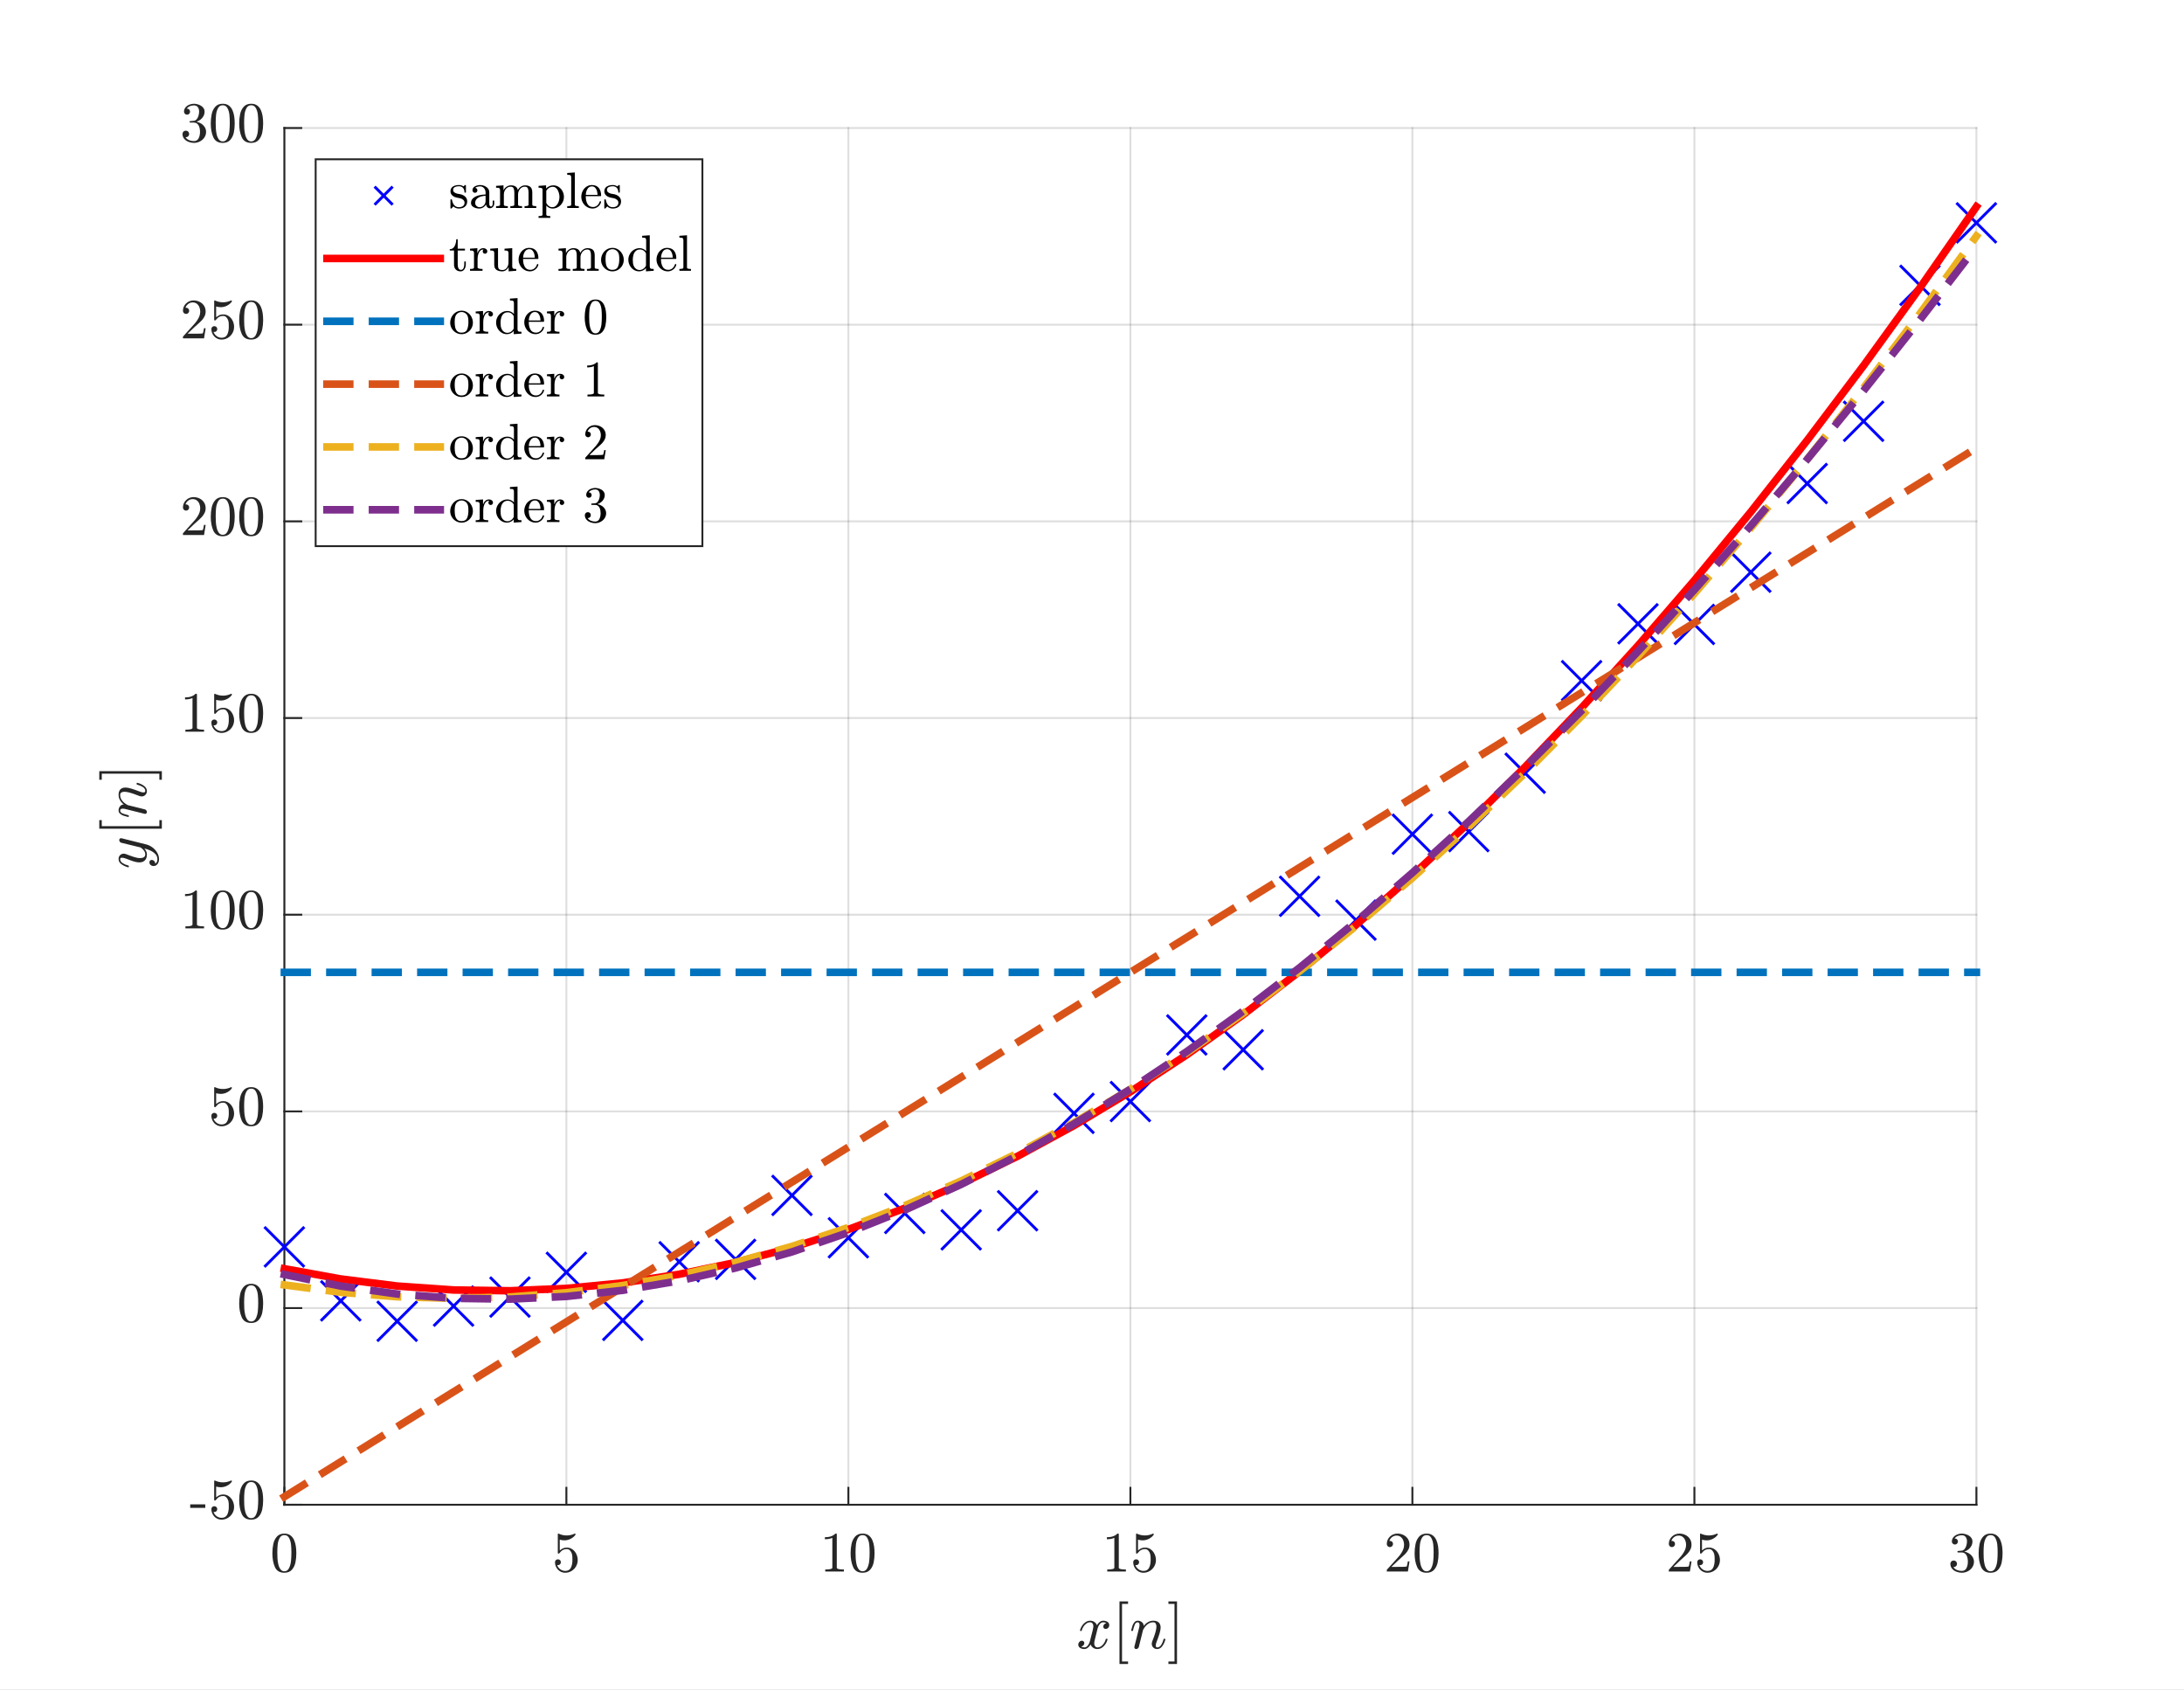 <?xml version="1.0"?>
<!DOCTYPE svg PUBLIC '-//W3C//DTD SVG 1.0//EN'
          'http://www.w3.org/TR/2001/REC-SVG-20010904/DTD/svg10.dtd'>
<svg xmlns:xlink="http://www.w3.org/1999/xlink" style="fill-opacity:1; color-rendering:auto; color-interpolation:auto; text-rendering:auto; stroke:black; stroke-linecap:square; stroke-miterlimit:10; shape-rendering:auto; stroke-opacity:1; fill:black; stroke-dasharray:none; font-weight:normal; stroke-width:1; font-family:'Dialog'; font-style:normal; stroke-linejoin:miter; font-size:12px; stroke-dashoffset:0; image-rendering:auto;" width="768" height="594" xmlns="http://www.w3.org/2000/svg"
><rect width="100%" height="100%" fill="#333333" stroke="none"/><!--Generated by the Batik Graphics2D SVG Generator--><defs id="genericDefs"
  /><g
  ><defs id="defs1"
    ><clipPath clipPathUnits="userSpaceOnUse" id="clipPath1"
      ><path d="M0 0 L768 0 L768 594 L0 594 L0 0 Z"
      /></clipPath
    ></defs
    ><g style="fill:white; stroke:white;"
    ><rect x="0" y="0" width="768" style="clip-path:url(#clipPath1); stroke:none;" height="594"
    /></g
    ><g style="fill:white; text-rendering:optimizeSpeed; color-rendering:optimizeSpeed; image-rendering:optimizeSpeed; shape-rendering:crispEdges; stroke:white; color-interpolation:sRGB;"
    ><rect x="0" width="768" height="594" y="0" style="stroke:none;"
      /><path style="stroke:none;" d="M100 529 L695 529 L695 45 L100 45 Z"
    /></g
    ><g style="stroke-linecap:butt; fill-opacity:0.149; fill:rgb(38,38,38); text-rendering:geometricPrecision; image-rendering:optimizeQuality; color-rendering:optimizeQuality; stroke-linejoin:round; stroke:rgb(38,38,38); color-interpolation:linearRGB; stroke-width:0.667; stroke-opacity:0.149;"
    ><line y2="45" style="fill:none;" x1="100" x2="100" y1="529"
      /><line y2="45" style="fill:none;" x1="199.167" x2="199.167" y1="529"
      /><line y2="45" style="fill:none;" x1="298.333" x2="298.333" y1="529"
      /><line y2="45" style="fill:none;" x1="397.5" x2="397.5" y1="529"
      /><line y2="45" style="fill:none;" x1="496.667" x2="496.667" y1="529"
      /><line y2="45" style="fill:none;" x1="595.833" x2="595.833" y1="529"
      /><line y2="45" style="fill:none;" x1="695" x2="695" y1="529"
      /><line y2="529" style="fill:none;" x1="695" x2="100" y1="529"
      /><line y2="459.857" style="fill:none;" x1="695" x2="100" y1="459.857"
      /><line y2="390.714" style="fill:none;" x1="695" x2="100" y1="390.714"
      /><line y2="321.571" style="fill:none;" x1="695" x2="100" y1="321.571"
      /><line y2="252.429" style="fill:none;" x1="695" x2="100" y1="252.429"
      /><line y2="183.286" style="fill:none;" x1="695" x2="100" y1="183.286"
      /><line y2="114.143" style="fill:none;" x1="695" x2="100" y1="114.143"
      /><line y2="45" style="fill:none;" x1="695" x2="100" y1="45"
      /><line x1="100" x2="695" y1="529" style="stroke-linecap:square; fill-opacity:1; fill:none; stroke-opacity:1;" y2="529"
      /><line x1="100" x2="100" y1="529" style="stroke-linecap:square; fill-opacity:1; fill:none; stroke-opacity:1;" y2="523.05"
      /><line x1="199.167" x2="199.167" y1="529" style="stroke-linecap:square; fill-opacity:1; fill:none; stroke-opacity:1;" y2="523.05"
      /><line x1="298.333" x2="298.333" y1="529" style="stroke-linecap:square; fill-opacity:1; fill:none; stroke-opacity:1;" y2="523.05"
      /><line x1="397.5" x2="397.5" y1="529" style="stroke-linecap:square; fill-opacity:1; fill:none; stroke-opacity:1;" y2="523.05"
      /><line x1="496.667" x2="496.667" y1="529" style="stroke-linecap:square; fill-opacity:1; fill:none; stroke-opacity:1;" y2="523.05"
      /><line x1="595.833" x2="595.833" y1="529" style="stroke-linecap:square; fill-opacity:1; fill:none; stroke-opacity:1;" y2="523.05"
      /><line x1="695" x2="695" y1="529" style="stroke-linecap:square; fill-opacity:1; fill:none; stroke-opacity:1;" y2="523.05"
    /></g
    ><g transform="translate(100,535.667)" style="font-size:20px; fill:rgb(38,38,38); text-rendering:geometricPrecision; image-rendering:optimizeQuality; color-rendering:optimizeQuality; font-family:'mwa_cmr10'; stroke:rgb(38,38,38); color-interpolation:linearRGB;"
    ><path style="stroke:none;" d="M0 17.237 Q-2.453 17.237 -3.336 15.222 Q-4.219 13.206 -4.219 10.425 Q-4.219 8.691 -3.898 7.152 Q-3.578 5.612 -2.641 4.542 Q-1.703 3.472 0 3.472 Q1.312 3.472 2.156 4.12 Q3 4.769 3.438 5.792 Q3.875 6.816 4.039 7.98 Q4.203 9.144 4.203 10.425 Q4.203 12.144 3.883 13.644 Q3.562 15.144 2.633 16.191 Q1.703 17.237 0 17.237 ZM0 16.722 Q1.109 16.722 1.656 15.581 Q2.203 14.441 2.336 13.05 Q2.469 11.659 2.469 10.097 Q2.469 8.597 2.336 7.323 Q2.203 6.05 1.664 5.027 Q1.125 4.003 0 4.003 Q-1.125 4.003 -1.672 5.034 Q-2.219 6.066 -2.352 7.331 Q-2.484 8.597 -2.484 10.097 Q-2.484 11.206 -2.43 12.198 Q-2.375 13.191 -2.141 14.237 Q-1.906 15.284 -1.383 16.003 Q-0.859 16.722 0 16.722 Z"
    /></g
    ><g transform="translate(199.167,535.667)" style="font-size:20px; fill:rgb(38,38,38); text-rendering:geometricPrecision; image-rendering:optimizeQuality; color-rendering:optimizeQuality; font-family:'mwa_cmr10'; stroke:rgb(38,38,38); color-interpolation:linearRGB;"
    ><path style="stroke:none;" d="M-3.266 14.519 Q-3.062 15.112 -2.633 15.589 Q-2.203 16.066 -1.625 16.331 Q-1.047 16.597 -0.422 16.597 Q1.031 16.597 1.578 15.48 Q2.125 14.362 2.125 12.753 Q2.125 12.066 2.102 11.589 Q2.078 11.112 1.969 10.675 Q1.781 9.972 1.312 9.448 Q0.844 8.925 0.172 8.925 Q-0.5 8.925 -0.984 9.128 Q-1.469 9.331 -1.766 9.605 Q-2.062 9.878 -2.297 10.183 Q-2.531 10.487 -2.594 10.503 L-2.828 10.503 Q-2.875 10.503 -2.945 10.441 Q-3.016 10.378 -3.016 10.316 L-3.016 3.628 Q-3.016 3.581 -2.953 3.526 Q-2.891 3.472 -2.828 3.472 L-2.766 3.472 Q-1.422 4.128 0.094 4.128 Q1.578 4.128 2.953 3.472 L3.016 3.472 Q3.094 3.472 3.148 3.526 Q3.203 3.581 3.203 3.628 L3.203 3.816 Q3.203 3.925 3.172 3.925 Q2.484 4.831 1.453 5.339 Q0.422 5.847 -0.688 5.847 Q-1.484 5.847 -2.328 5.612 L-2.328 9.394 Q-1.656 8.862 -1.133 8.628 Q-0.609 8.394 0.203 8.394 Q1.297 8.394 2.172 9.034 Q3.047 9.675 3.516 10.691 Q3.984 11.706 3.984 12.769 Q3.984 13.972 3.391 15.003 Q2.797 16.034 1.781 16.636 Q0.766 17.237 -0.422 17.237 Q-1.406 17.237 -2.234 16.73 Q-3.062 16.222 -3.531 15.362 Q-4 14.503 -4 13.534 Q-4 13.081 -3.711 12.8 Q-3.422 12.519 -2.984 12.519 Q-2.531 12.519 -2.234 12.808 Q-1.938 13.097 -1.938 13.534 Q-1.938 13.972 -2.234 14.269 Q-2.531 14.566 -2.984 14.566 Q-3.047 14.566 -3.133 14.55 Q-3.219 14.534 -3.266 14.519 Z"
    /></g
    ><g transform="translate(298.333,535.667)" style="font-size:20px; fill:rgb(38,38,38); text-rendering:geometricPrecision; image-rendering:optimizeQuality; color-rendering:optimizeQuality; font-family:'mwa_cmr10'; stroke:rgb(38,38,38); color-interpolation:linearRGB;"
    ><path style="stroke:none;" d="M-8.141 16.8 L-8.141 16.097 Q-5.641 16.097 -5.641 15.456 L-5.641 4.956 Q-6.672 5.456 -8.266 5.456 L-8.266 4.753 Q-5.812 4.753 -4.562 3.472 L-4.281 3.472 Q-4.203 3.472 -4.141 3.526 Q-4.078 3.581 -4.078 3.659 L-4.078 15.456 Q-4.078 16.097 -1.578 16.097 L-1.578 16.8 L-8.141 16.8 Z"
      /><path style="stroke:none;" d="M5 17.237 Q2.547 17.237 1.664 15.222 Q0.781 13.206 0.781 10.425 Q0.781 8.691 1.102 7.152 Q1.422 5.612 2.359 4.542 Q3.297 3.472 5 3.472 Q6.312 3.472 7.156 4.12 Q8 4.769 8.438 5.792 Q8.875 6.816 9.039 7.98 Q9.203 9.144 9.203 10.425 Q9.203 12.144 8.883 13.644 Q8.562 15.144 7.633 16.191 Q6.703 17.237 5 17.237 ZM5 16.722 Q6.109 16.722 6.656 15.581 Q7.203 14.441 7.336 13.05 Q7.469 11.659 7.469 10.097 Q7.469 8.597 7.336 7.323 Q7.203 6.05 6.664 5.027 Q6.125 4.003 5 4.003 Q3.875 4.003 3.328 5.034 Q2.781 6.066 2.648 7.331 Q2.516 8.597 2.516 10.097 Q2.516 11.206 2.57 12.198 Q2.625 13.191 2.859 14.237 Q3.094 15.284 3.617 16.003 Q4.141 16.722 5 16.722 Z"
    /></g
    ><g transform="translate(397.5,535.667)" style="font-size:20px; fill:rgb(38,38,38); text-rendering:geometricPrecision; image-rendering:optimizeQuality; color-rendering:optimizeQuality; font-family:'mwa_cmr10'; stroke:rgb(38,38,38); color-interpolation:linearRGB;"
    ><path style="stroke:none;" d="M-8.141 16.8 L-8.141 16.097 Q-5.641 16.097 -5.641 15.456 L-5.641 4.956 Q-6.672 5.456 -8.266 5.456 L-8.266 4.753 Q-5.812 4.753 -4.562 3.472 L-4.281 3.472 Q-4.203 3.472 -4.141 3.526 Q-4.078 3.581 -4.078 3.659 L-4.078 15.456 Q-4.078 16.097 -1.578 16.097 L-1.578 16.8 L-8.141 16.8 Z"
      /><path style="stroke:none;" d="M1.734 14.519 Q1.938 15.112 2.367 15.589 Q2.797 16.066 3.375 16.331 Q3.953 16.597 4.578 16.597 Q6.031 16.597 6.578 15.48 Q7.125 14.362 7.125 12.753 Q7.125 12.066 7.102 11.589 Q7.078 11.112 6.969 10.675 Q6.781 9.972 6.312 9.448 Q5.844 8.925 5.172 8.925 Q4.5 8.925 4.016 9.128 Q3.531 9.331 3.234 9.605 Q2.938 9.878 2.703 10.183 Q2.469 10.487 2.406 10.503 L2.172 10.503 Q2.125 10.503 2.055 10.441 Q1.984 10.378 1.984 10.316 L1.984 3.628 Q1.984 3.581 2.047 3.526 Q2.109 3.472 2.172 3.472 L2.234 3.472 Q3.578 4.128 5.094 4.128 Q6.578 4.128 7.953 3.472 L8.016 3.472 Q8.094 3.472 8.148 3.526 Q8.203 3.581 8.203 3.628 L8.203 3.816 Q8.203 3.925 8.172 3.925 Q7.484 4.831 6.453 5.339 Q5.422 5.847 4.312 5.847 Q3.516 5.847 2.672 5.612 L2.672 9.394 Q3.344 8.862 3.867 8.628 Q4.391 8.394 5.203 8.394 Q6.297 8.394 7.172 9.034 Q8.047 9.675 8.516 10.691 Q8.984 11.706 8.984 12.769 Q8.984 13.972 8.391 15.003 Q7.797 16.034 6.781 16.636 Q5.766 17.237 4.578 17.237 Q3.594 17.237 2.766 16.73 Q1.938 16.222 1.469 15.362 Q1 14.503 1 13.534 Q1 13.081 1.289 12.8 Q1.578 12.519 2.016 12.519 Q2.469 12.519 2.766 12.808 Q3.062 13.097 3.062 13.534 Q3.062 13.972 2.766 14.269 Q2.469 14.566 2.016 14.566 Q1.953 14.566 1.867 14.55 Q1.781 14.534 1.734 14.519 Z"
    /></g
    ><g transform="translate(496.667,535.667)" style="font-size:20px; fill:rgb(38,38,38); text-rendering:geometricPrecision; image-rendering:optimizeQuality; color-rendering:optimizeQuality; font-family:'mwa_cmr10'; stroke:rgb(38,38,38); color-interpolation:linearRGB;"
    ><path style="stroke:none;" d="M-9 16.8 L-9 16.269 Q-9 16.206 -8.969 16.159 L-5.859 12.722 Q-5.156 11.956 -4.719 11.441 Q-4.281 10.925 -3.852 10.245 Q-3.422 9.566 -3.172 8.87 Q-2.922 8.175 -2.922 7.394 Q-2.922 6.581 -3.227 5.831 Q-3.531 5.081 -4.125 4.628 Q-4.719 4.175 -5.578 4.175 Q-6.438 4.175 -7.133 4.698 Q-7.828 5.222 -8.109 6.05 Q-8.031 6.034 -7.906 6.034 Q-7.453 6.034 -7.133 6.339 Q-6.812 6.644 -6.812 7.128 Q-6.812 7.581 -7.133 7.902 Q-7.453 8.222 -7.906 8.222 Q-8.375 8.222 -8.688 7.894 Q-9 7.566 -9 7.128 Q-9 6.362 -8.719 5.706 Q-8.438 5.05 -7.906 4.534 Q-7.375 4.019 -6.703 3.745 Q-6.031 3.472 -5.281 3.472 Q-4.141 3.472 -3.156 3.956 Q-2.172 4.441 -1.594 5.323 Q-1.016 6.206 -1.016 7.394 Q-1.016 8.269 -1.399 9.05 Q-1.781 9.831 -2.375 10.472 Q-2.969 11.112 -3.898 11.917 Q-4.828 12.722 -5.109 13.003 L-7.375 15.175 L-5.453 15.175 Q-4.047 15.175 -3.094 15.152 Q-2.141 15.128 -2.078 15.081 Q-1.844 14.831 -1.594 13.237 L-1.016 13.237 L-1.578 16.8 L-9 16.8 Z"
      /><path style="stroke:none;" d="M5 17.237 Q2.547 17.237 1.664 15.222 Q0.781 13.206 0.781 10.425 Q0.781 8.691 1.102 7.152 Q1.422 5.612 2.359 4.542 Q3.297 3.472 5 3.472 Q6.312 3.472 7.156 4.12 Q8 4.769 8.438 5.792 Q8.875 6.816 9.039 7.98 Q9.203 9.144 9.203 10.425 Q9.203 12.144 8.883 13.644 Q8.562 15.144 7.633 16.191 Q6.703 17.237 5 17.237 ZM5 16.722 Q6.109 16.722 6.656 15.581 Q7.203 14.441 7.336 13.05 Q7.469 11.659 7.469 10.097 Q7.469 8.597 7.336 7.323 Q7.203 6.05 6.664 5.027 Q6.125 4.003 5 4.003 Q3.875 4.003 3.328 5.034 Q2.781 6.066 2.648 7.331 Q2.516 8.597 2.516 10.097 Q2.516 11.206 2.57 12.198 Q2.625 13.191 2.859 14.237 Q3.094 15.284 3.617 16.003 Q4.141 16.722 5 16.722 Z"
    /></g
    ><g transform="translate(595.833,535.667)" style="font-size:20px; fill:rgb(38,38,38); text-rendering:geometricPrecision; image-rendering:optimizeQuality; color-rendering:optimizeQuality; font-family:'mwa_cmr10'; stroke:rgb(38,38,38); color-interpolation:linearRGB;"
    ><path style="stroke:none;" d="M-9 16.8 L-9 16.269 Q-9 16.206 -8.969 16.159 L-5.859 12.722 Q-5.156 11.956 -4.719 11.441 Q-4.281 10.925 -3.852 10.245 Q-3.422 9.566 -3.172 8.87 Q-2.922 8.175 -2.922 7.394 Q-2.922 6.581 -3.227 5.831 Q-3.531 5.081 -4.125 4.628 Q-4.719 4.175 -5.578 4.175 Q-6.438 4.175 -7.133 4.698 Q-7.828 5.222 -8.109 6.05 Q-8.031 6.034 -7.906 6.034 Q-7.453 6.034 -7.133 6.339 Q-6.812 6.644 -6.812 7.128 Q-6.812 7.581 -7.133 7.902 Q-7.453 8.222 -7.906 8.222 Q-8.375 8.222 -8.688 7.894 Q-9 7.566 -9 7.128 Q-9 6.362 -8.719 5.706 Q-8.438 5.05 -7.906 4.534 Q-7.375 4.019 -6.703 3.745 Q-6.031 3.472 -5.281 3.472 Q-4.141 3.472 -3.156 3.956 Q-2.172 4.441 -1.594 5.323 Q-1.016 6.206 -1.016 7.394 Q-1.016 8.269 -1.399 9.05 Q-1.781 9.831 -2.375 10.472 Q-2.969 11.112 -3.898 11.917 Q-4.828 12.722 -5.109 13.003 L-7.375 15.175 L-5.453 15.175 Q-4.047 15.175 -3.094 15.152 Q-2.141 15.128 -2.078 15.081 Q-1.844 14.831 -1.594 13.237 L-1.016 13.237 L-1.578 16.8 L-9 16.8 Z"
      /><path style="stroke:none;" d="M1.734 14.519 Q1.938 15.112 2.367 15.589 Q2.797 16.066 3.375 16.331 Q3.953 16.597 4.578 16.597 Q6.031 16.597 6.578 15.48 Q7.125 14.362 7.125 12.753 Q7.125 12.066 7.102 11.589 Q7.078 11.112 6.969 10.675 Q6.781 9.972 6.312 9.448 Q5.844 8.925 5.172 8.925 Q4.5 8.925 4.016 9.128 Q3.531 9.331 3.234 9.605 Q2.938 9.878 2.703 10.183 Q2.469 10.487 2.406 10.503 L2.172 10.503 Q2.125 10.503 2.055 10.441 Q1.984 10.378 1.984 10.316 L1.984 3.628 Q1.984 3.581 2.047 3.526 Q2.109 3.472 2.172 3.472 L2.234 3.472 Q3.578 4.128 5.094 4.128 Q6.578 4.128 7.953 3.472 L8.016 3.472 Q8.094 3.472 8.148 3.526 Q8.203 3.581 8.203 3.628 L8.203 3.816 Q8.203 3.925 8.172 3.925 Q7.484 4.831 6.453 5.339 Q5.422 5.847 4.312 5.847 Q3.516 5.847 2.672 5.612 L2.672 9.394 Q3.344 8.862 3.867 8.628 Q4.391 8.394 5.203 8.394 Q6.297 8.394 7.172 9.034 Q8.047 9.675 8.516 10.691 Q8.984 11.706 8.984 12.769 Q8.984 13.972 8.391 15.003 Q7.797 16.034 6.781 16.636 Q5.766 17.237 4.578 17.237 Q3.594 17.237 2.766 16.73 Q1.938 16.222 1.469 15.362 Q1 14.503 1 13.534 Q1 13.081 1.289 12.8 Q1.578 12.519 2.016 12.519 Q2.469 12.519 2.766 12.808 Q3.062 13.097 3.062 13.534 Q3.062 13.972 2.766 14.269 Q2.469 14.566 2.016 14.566 Q1.953 14.566 1.867 14.55 Q1.781 14.534 1.734 14.519 Z"
    /></g
    ><g transform="translate(695,535.667)" style="font-size:20px; fill:rgb(38,38,38); text-rendering:geometricPrecision; image-rendering:optimizeQuality; color-rendering:optimizeQuality; font-family:'mwa_cmr10'; stroke:rgb(38,38,38); color-interpolation:linearRGB;"
    ><path style="stroke:none;" d="M-8.094 15.253 Q-7.625 15.941 -6.836 16.269 Q-6.047 16.597 -5.141 16.597 Q-3.969 16.597 -3.484 15.612 Q-3 14.628 -3 13.362 Q-3 12.8 -3.102 12.23 Q-3.203 11.659 -3.445 11.175 Q-3.688 10.691 -4.117 10.394 Q-4.547 10.097 -5.156 10.097 L-6.484 10.097 Q-6.656 10.097 -6.656 9.909 L-6.656 9.737 Q-6.656 9.581 -6.484 9.581 L-5.375 9.487 Q-4.672 9.487 -4.211 8.964 Q-3.75 8.441 -3.531 7.683 Q-3.312 6.925 -3.312 6.237 Q-3.312 5.284 -3.766 4.667 Q-4.219 4.05 -5.141 4.05 Q-5.891 4.05 -6.586 4.339 Q-7.281 4.628 -7.688 5.222 Q-7.656 5.206 -7.625 5.198 Q-7.594 5.191 -7.562 5.191 Q-7.109 5.191 -6.805 5.503 Q-6.5 5.816 -6.5 6.269 Q-6.5 6.691 -6.805 7.003 Q-7.109 7.316 -7.562 7.316 Q-8 7.316 -8.312 7.003 Q-8.625 6.691 -8.625 6.269 Q-8.625 5.409 -8.109 4.769 Q-7.594 4.128 -6.774 3.8 Q-5.953 3.472 -5.141 3.472 Q-4.531 3.472 -3.859 3.659 Q-3.188 3.847 -2.641 4.183 Q-2.094 4.519 -1.742 5.042 Q-1.391 5.566 -1.391 6.237 Q-1.391 7.081 -1.766 7.792 Q-2.141 8.503 -2.797 9.027 Q-3.453 9.55 -4.234 9.8 Q-3.375 9.956 -2.594 10.448 Q-1.812 10.941 -1.336 11.698 Q-0.859 12.456 -0.859 13.347 Q-0.859 14.441 -1.461 15.339 Q-2.062 16.237 -3.055 16.737 Q-4.047 17.237 -5.141 17.237 Q-6.078 17.237 -7.016 16.878 Q-7.953 16.519 -8.555 15.808 Q-9.156 15.097 -9.156 14.097 Q-9.156 13.612 -8.828 13.277 Q-8.5 12.941 -8 12.941 Q-7.672 12.941 -7.406 13.089 Q-7.141 13.237 -6.984 13.511 Q-6.828 13.784 -6.828 14.097 Q-6.828 14.597 -7.172 14.925 Q-7.516 15.253 -8 15.253 L-8.094 15.253 Z"
      /><path style="stroke:none;" d="M5 17.237 Q2.547 17.237 1.664 15.222 Q0.781 13.206 0.781 10.425 Q0.781 8.691 1.102 7.152 Q1.422 5.612 2.359 4.542 Q3.297 3.472 5 3.472 Q6.312 3.472 7.156 4.12 Q8 4.769 8.438 5.792 Q8.875 6.816 9.039 7.98 Q9.203 9.144 9.203 10.425 Q9.203 12.144 8.883 13.644 Q8.562 15.144 7.633 16.191 Q6.703 17.237 5 17.237 ZM5 16.722 Q6.109 16.722 6.656 15.581 Q7.203 14.441 7.336 13.05 Q7.469 11.659 7.469 10.097 Q7.469 8.597 7.336 7.323 Q7.203 6.05 6.664 5.027 Q6.125 4.003 5 4.003 Q3.875 4.003 3.328 5.034 Q2.781 6.066 2.648 7.331 Q2.516 8.597 2.516 10.097 Q2.516 11.206 2.57 12.198 Q2.625 13.191 2.859 14.237 Q3.094 15.284 3.617 16.003 Q4.141 16.722 5 16.722 Z"
    /></g
    ><g transform="translate(397.5,561)" style="font-size:22px; fill:rgb(38,38,38); text-rendering:geometricPrecision; image-rendering:optimizeQuality; color-rendering:optimizeQuality; font-family:'mwa_cmmi10'; stroke:rgb(38,38,38); color-interpolation:linearRGB;"
    ><path style="stroke:none;" d="M-17.282 17.839 Q-16.891 18.152 -16.188 18.152 Q-15.501 18.152 -14.969 17.488 Q-14.438 16.824 -14.251 16.042 L-13.251 12.136 Q-13.016 11.074 -13.016 10.699 Q-13.016 10.136 -13.321 9.73 Q-13.626 9.324 -14.172 9.324 Q-14.876 9.324 -15.485 9.761 Q-16.094 10.199 -16.516 10.87 Q-16.938 11.542 -17.11 12.23 Q-17.157 12.37 -17.282 12.37 L-17.547 12.37 Q-17.719 12.37 -17.719 12.167 L-17.719 12.105 Q-17.5 11.277 -16.985 10.503 Q-16.469 9.73 -15.727 9.245 Q-14.985 8.761 -14.141 8.761 Q-13.329 8.761 -12.68 9.191 Q-12.032 9.62 -11.766 10.355 Q-11.391 9.683 -10.805 9.222 Q-10.219 8.761 -9.516 8.761 Q-9.047 8.761 -8.547 8.925 Q-8.047 9.089 -7.743 9.433 Q-7.438 9.777 -7.438 10.292 Q-7.438 10.855 -7.797 11.253 Q-8.157 11.652 -8.704 11.652 Q-9.063 11.652 -9.297 11.433 Q-9.532 11.214 -9.532 10.87 Q-9.532 10.402 -9.219 10.05 Q-8.907 9.699 -8.469 9.636 Q-8.86 9.324 -9.563 9.324 Q-10.266 9.324 -10.79 9.98 Q-11.313 10.636 -11.516 11.449 L-12.485 15.339 Q-12.719 16.214 -12.719 16.777 Q-12.719 17.339 -12.407 17.745 Q-12.094 18.152 -11.563 18.152 Q-10.532 18.152 -9.719 17.238 Q-8.907 16.324 -8.657 15.245 Q-8.61 15.12 -8.485 15.12 L-8.219 15.12 Q-8.126 15.12 -8.071 15.175 Q-8.016 15.23 -8.016 15.308 Q-8.016 15.339 -8.047 15.37 Q-8.36 16.683 -9.36 17.706 Q-10.36 18.73 -11.61 18.73 Q-12.422 18.73 -13.071 18.292 Q-13.719 17.855 -13.985 17.12 Q-14.329 17.761 -14.938 18.245 Q-15.547 18.73 -16.235 18.73 Q-16.704 18.73 -17.204 18.558 Q-17.704 18.386 -18.016 18.042 Q-18.329 17.699 -18.329 17.183 Q-18.329 16.667 -17.969 16.238 Q-17.61 15.808 -17.063 15.808 Q-16.704 15.808 -16.454 16.035 Q-16.204 16.261 -16.204 16.605 Q-16.204 17.074 -16.508 17.417 Q-16.813 17.761 -17.282 17.839 Z"
      /><path style="stroke:none;" d="M-3.833 23.98 L-3.833 1.98 L-0.818 1.98 L-0.818 2.855 L-2.942 2.855 L-2.942 23.105 L-0.818 23.105 L-0.818 23.98 L-3.833 23.98 Z"
      /><path style="stroke:none;" d="M1.387 18.105 Q1.387 17.98 1.403 17.917 L3.044 11.339 Q3.216 10.73 3.216 10.277 Q3.216 9.324 2.559 9.324 Q1.872 9.324 1.544 10.144 Q1.216 10.964 0.903 12.23 Q0.903 12.292 0.833 12.332 Q0.762 12.37 0.716 12.37 L0.466 12.37 Q0.387 12.37 0.333 12.285 Q0.278 12.199 0.278 12.136 Q0.512 11.183 0.731 10.519 Q0.95 9.855 1.419 9.308 Q1.887 8.761 2.591 8.761 Q3.419 8.761 4.051 9.277 Q4.684 9.792 4.684 10.605 Q5.34 9.745 6.215 9.253 Q7.09 8.761 8.091 8.761 Q8.872 8.761 9.442 9.027 Q10.012 9.292 10.325 9.839 Q10.637 10.386 10.637 11.136 Q10.637 12.027 10.239 13.308 Q9.841 14.589 9.231 16.167 Q8.919 16.886 8.919 17.495 Q8.919 18.152 9.434 18.152 Q10.294 18.152 10.864 17.222 Q11.434 16.292 11.669 15.245 Q11.716 15.12 11.856 15.12 L12.106 15.12 Q12.2 15.12 12.262 15.175 Q12.325 15.23 12.325 15.308 Q12.325 15.339 12.294 15.37 Q11.997 16.62 11.247 17.675 Q10.497 18.73 9.387 18.73 Q8.606 18.73 8.059 18.199 Q7.512 17.667 7.512 16.902 Q7.512 16.495 7.684 16.042 Q7.965 15.324 8.325 14.324 Q8.684 13.324 8.919 12.41 Q9.153 11.495 9.153 10.792 Q9.153 10.183 8.895 9.753 Q8.637 9.324 8.044 9.324 Q7.231 9.324 6.559 9.683 Q5.887 10.042 5.38 10.628 Q4.872 11.214 4.45 12.011 L2.966 17.995 Q2.887 18.292 2.622 18.511 Q2.356 18.73 2.044 18.73 Q1.762 18.73 1.575 18.558 Q1.387 18.386 1.387 18.105 Z"
      /><path style="stroke:none;" d="M13.374 23.98 L13.374 23.105 L15.514 23.105 L15.514 2.855 L13.374 2.855 L13.374 1.98 L16.389 1.98 L16.389 23.98 L13.374 23.98 Z"
    /></g
    ><g style="fill:rgb(38,38,38); text-rendering:geometricPrecision; image-rendering:optimizeQuality; color-rendering:optimizeQuality; stroke-linejoin:round; stroke:rgb(38,38,38); color-interpolation:linearRGB; stroke-width:0.667;"
    ><line y2="45" style="fill:none;" x1="100" x2="100" y1="529"
      /><line y2="529" style="fill:none;" x1="100" x2="105.95" y1="529"
      /><line y2="459.857" style="fill:none;" x1="100" x2="105.95" y1="459.857"
      /><line y2="390.714" style="fill:none;" x1="100" x2="105.95" y1="390.714"
      /><line y2="321.571" style="fill:none;" x1="100" x2="105.95" y1="321.571"
      /><line y2="252.429" style="fill:none;" x1="100" x2="105.95" y1="252.429"
      /><line y2="183.286" style="fill:none;" x1="100" x2="105.95" y1="183.286"
      /><line y2="114.143" style="fill:none;" x1="100" x2="105.95" y1="114.143"
      /><line y2="45" style="fill:none;" x1="100" x2="105.95" y1="45"
    /></g
    ><g transform="translate(93.333,529)" style="font-size:20px; fill:rgb(38,38,38); text-rendering:geometricPrecision; image-rendering:optimizeQuality; color-rendering:optimizeQuality; font-family:'mwa_cmr10'; stroke:rgb(38,38,38); color-interpolation:linearRGB;"
    ><path style="stroke:none;" d="M-26.448 1.097 L-26.448 -0.138 L-21.151 -0.138 L-21.151 1.097 L-26.448 1.097 Z"
    /></g
    ><g transform="translate(93.333,529)" style="font-size:20px; fill:rgb(38,38,38); text-rendering:geometricPrecision; image-rendering:optimizeQuality; color-rendering:optimizeQuality; font-family:'mwa_cmr10'; stroke:rgb(38,38,38); color-interpolation:linearRGB;"
    ><path style="stroke:none;" d="M-18.266 2.519 Q-18.063 3.112 -17.633 3.589 Q-17.203 4.066 -16.625 4.331 Q-16.047 4.597 -15.422 4.597 Q-13.969 4.597 -13.422 3.48 Q-12.875 2.362 -12.875 0.753 Q-12.875 0.066 -12.899 -0.411 Q-12.922 -0.888 -13.031 -1.325 Q-13.219 -2.028 -13.688 -2.552 Q-14.156 -3.075 -14.828 -3.075 Q-15.5 -3.075 -15.984 -2.872 Q-16.469 -2.669 -16.766 -2.395 Q-17.063 -2.122 -17.297 -1.817 Q-17.531 -1.513 -17.594 -1.497 L-17.828 -1.497 Q-17.875 -1.497 -17.945 -1.559 Q-18.016 -1.622 -18.016 -1.684 L-18.016 -8.372 Q-18.016 -8.419 -17.953 -8.473 Q-17.891 -8.528 -17.828 -8.528 L-17.766 -8.528 Q-16.422 -7.872 -14.906 -7.872 Q-13.422 -7.872 -12.047 -8.528 L-11.984 -8.528 Q-11.906 -8.528 -11.852 -8.473 Q-11.797 -8.419 -11.797 -8.372 L-11.797 -8.184 Q-11.797 -8.075 -11.828 -8.075 Q-12.516 -7.169 -13.547 -6.661 Q-14.578 -6.153 -15.688 -6.153 Q-16.484 -6.153 -17.328 -6.388 L-17.328 -2.606 Q-16.656 -3.138 -16.133 -3.372 Q-15.609 -3.606 -14.797 -3.606 Q-13.703 -3.606 -12.828 -2.966 Q-11.953 -2.325 -11.484 -1.309 Q-11.016 -0.294 -11.016 0.769 Q-11.016 1.972 -11.609 3.003 Q-12.203 4.034 -13.219 4.636 Q-14.234 5.237 -15.422 5.237 Q-16.406 5.237 -17.234 4.73 Q-18.063 4.222 -18.531 3.362 Q-19 2.503 -19 1.534 Q-19 1.081 -18.711 0.8 Q-18.422 0.519 -17.984 0.519 Q-17.531 0.519 -17.234 0.808 Q-16.938 1.097 -16.938 1.534 Q-16.938 1.972 -17.234 2.269 Q-17.531 2.566 -17.984 2.566 Q-18.047 2.566 -18.133 2.55 Q-18.219 2.534 -18.266 2.519 Z"
      /><path style="stroke:none;" d="M-5 5.237 Q-7.453 5.237 -8.336 3.222 Q-9.219 1.206 -9.219 -1.575 Q-9.219 -3.309 -8.899 -4.848 Q-8.578 -6.388 -7.641 -7.458 Q-6.703 -8.528 -5 -8.528 Q-3.688 -8.528 -2.844 -7.88 Q-2 -7.231 -1.562 -6.208 Q-1.125 -5.184 -0.961 -4.02 Q-0.797 -2.856 -0.797 -1.575 Q-0.797 0.144 -1.117 1.644 Q-1.438 3.144 -2.367 4.191 Q-3.297 5.237 -5 5.237 ZM-5 4.722 Q-3.891 4.722 -3.344 3.581 Q-2.797 2.441 -2.664 1.05 Q-2.531 -0.341 -2.531 -1.903 Q-2.531 -3.403 -2.664 -4.677 Q-2.797 -5.95 -3.336 -6.973 Q-3.875 -7.997 -5 -7.997 Q-6.125 -7.997 -6.672 -6.966 Q-7.219 -5.934 -7.352 -4.669 Q-7.484 -3.403 -7.484 -1.903 Q-7.484 -0.794 -7.43 0.198 Q-7.375 1.191 -7.141 2.237 Q-6.906 3.284 -6.383 4.003 Q-5.859 4.722 -5 4.722 Z"
    /></g
    ><g transform="translate(93.333,459.857)" style="font-size:20px; fill:rgb(38,38,38); text-rendering:geometricPrecision; image-rendering:optimizeQuality; color-rendering:optimizeQuality; font-family:'mwa_cmr10'; stroke:rgb(38,38,38); color-interpolation:linearRGB;"
    ><path style="stroke:none;" d="M-5 5.237 Q-7.453 5.237 -8.336 3.222 Q-9.219 1.206 -9.219 -1.575 Q-9.219 -3.309 -8.899 -4.848 Q-8.578 -6.388 -7.641 -7.458 Q-6.703 -8.528 -5 -8.528 Q-3.688 -8.528 -2.844 -7.88 Q-2 -7.231 -1.562 -6.208 Q-1.125 -5.184 -0.961 -4.02 Q-0.797 -2.856 -0.797 -1.575 Q-0.797 0.144 -1.117 1.644 Q-1.438 3.144 -2.367 4.191 Q-3.297 5.237 -5 5.237 ZM-5 4.722 Q-3.891 4.722 -3.344 3.581 Q-2.797 2.441 -2.664 1.05 Q-2.531 -0.341 -2.531 -1.903 Q-2.531 -3.403 -2.664 -4.677 Q-2.797 -5.95 -3.336 -6.973 Q-3.875 -7.997 -5 -7.997 Q-6.125 -7.997 -6.672 -6.966 Q-7.219 -5.934 -7.352 -4.669 Q-7.484 -3.403 -7.484 -1.903 Q-7.484 -0.794 -7.43 0.198 Q-7.375 1.191 -7.141 2.237 Q-6.906 3.284 -6.383 4.003 Q-5.859 4.722 -5 4.722 Z"
    /></g
    ><g transform="translate(93.333,390.714)" style="font-size:20px; fill:rgb(38,38,38); text-rendering:geometricPrecision; image-rendering:optimizeQuality; color-rendering:optimizeQuality; font-family:'mwa_cmr10'; stroke:rgb(38,38,38); color-interpolation:linearRGB;"
    ><path style="stroke:none;" d="M-18.266 2.519 Q-18.063 3.112 -17.633 3.589 Q-17.203 4.066 -16.625 4.331 Q-16.047 4.597 -15.422 4.597 Q-13.969 4.597 -13.422 3.48 Q-12.875 2.362 -12.875 0.753 Q-12.875 0.066 -12.899 -0.411 Q-12.922 -0.888 -13.031 -1.325 Q-13.219 -2.028 -13.688 -2.552 Q-14.156 -3.075 -14.828 -3.075 Q-15.5 -3.075 -15.984 -2.872 Q-16.469 -2.669 -16.766 -2.395 Q-17.063 -2.122 -17.297 -1.817 Q-17.531 -1.513 -17.594 -1.497 L-17.828 -1.497 Q-17.875 -1.497 -17.945 -1.559 Q-18.016 -1.622 -18.016 -1.684 L-18.016 -8.372 Q-18.016 -8.419 -17.953 -8.473 Q-17.891 -8.528 -17.828 -8.528 L-17.766 -8.528 Q-16.422 -7.872 -14.906 -7.872 Q-13.422 -7.872 -12.047 -8.528 L-11.984 -8.528 Q-11.906 -8.528 -11.852 -8.473 Q-11.797 -8.419 -11.797 -8.372 L-11.797 -8.184 Q-11.797 -8.075 -11.828 -8.075 Q-12.516 -7.169 -13.547 -6.661 Q-14.578 -6.153 -15.688 -6.153 Q-16.484 -6.153 -17.328 -6.388 L-17.328 -2.606 Q-16.656 -3.138 -16.133 -3.372 Q-15.609 -3.606 -14.797 -3.606 Q-13.703 -3.606 -12.828 -2.966 Q-11.953 -2.325 -11.484 -1.309 Q-11.016 -0.294 -11.016 0.769 Q-11.016 1.972 -11.609 3.003 Q-12.203 4.034 -13.219 4.636 Q-14.234 5.237 -15.422 5.237 Q-16.406 5.237 -17.234 4.73 Q-18.063 4.222 -18.531 3.362 Q-19 2.503 -19 1.534 Q-19 1.081 -18.711 0.8 Q-18.422 0.519 -17.984 0.519 Q-17.531 0.519 -17.234 0.808 Q-16.938 1.097 -16.938 1.534 Q-16.938 1.972 -17.234 2.269 Q-17.531 2.566 -17.984 2.566 Q-18.047 2.566 -18.133 2.55 Q-18.219 2.534 -18.266 2.519 Z"
      /><path style="stroke:none;" d="M-5 5.237 Q-7.453 5.237 -8.336 3.222 Q-9.219 1.206 -9.219 -1.575 Q-9.219 -3.309 -8.899 -4.848 Q-8.578 -6.388 -7.641 -7.458 Q-6.703 -8.528 -5 -8.528 Q-3.688 -8.528 -2.844 -7.88 Q-2 -7.231 -1.562 -6.208 Q-1.125 -5.184 -0.961 -4.02 Q-0.797 -2.856 -0.797 -1.575 Q-0.797 0.144 -1.117 1.644 Q-1.438 3.144 -2.367 4.191 Q-3.297 5.237 -5 5.237 ZM-5 4.722 Q-3.891 4.722 -3.344 3.581 Q-2.797 2.441 -2.664 1.05 Q-2.531 -0.341 -2.531 -1.903 Q-2.531 -3.403 -2.664 -4.677 Q-2.797 -5.95 -3.336 -6.973 Q-3.875 -7.997 -5 -7.997 Q-6.125 -7.997 -6.672 -6.966 Q-7.219 -5.934 -7.352 -4.669 Q-7.484 -3.403 -7.484 -1.903 Q-7.484 -0.794 -7.43 0.198 Q-7.375 1.191 -7.141 2.237 Q-6.906 3.284 -6.383 4.003 Q-5.859 4.722 -5 4.722 Z"
    /></g
    ><g transform="translate(93.333,321.571)" style="font-size:20px; fill:rgb(38,38,38); text-rendering:geometricPrecision; image-rendering:optimizeQuality; color-rendering:optimizeQuality; font-family:'mwa_cmr10'; stroke:rgb(38,38,38); color-interpolation:linearRGB;"
    ><path style="stroke:none;" d="M-28.141 4.8 L-28.141 4.097 Q-25.641 4.097 -25.641 3.456 L-25.641 -7.044 Q-26.672 -6.544 -28.266 -6.544 L-28.266 -7.247 Q-25.813 -7.247 -24.563 -8.528 L-24.281 -8.528 Q-24.203 -8.528 -24.141 -8.473 Q-24.078 -8.419 -24.078 -8.341 L-24.078 3.456 Q-24.078 4.097 -21.578 4.097 L-21.578 4.8 L-28.141 4.8 Z"
      /><path style="stroke:none;" d="M-15 5.237 Q-17.453 5.237 -18.336 3.222 Q-19.219 1.206 -19.219 -1.575 Q-19.219 -3.309 -18.898 -4.848 Q-18.578 -6.388 -17.641 -7.458 Q-16.703 -8.528 -15 -8.528 Q-13.688 -8.528 -12.844 -7.88 Q-12 -7.231 -11.563 -6.208 Q-11.125 -5.184 -10.961 -4.02 Q-10.797 -2.856 -10.797 -1.575 Q-10.797 0.144 -11.117 1.644 Q-11.438 3.144 -12.367 4.191 Q-13.297 5.237 -15 5.237 ZM-15 4.722 Q-13.891 4.722 -13.344 3.581 Q-12.797 2.441 -12.664 1.05 Q-12.531 -0.341 -12.531 -1.903 Q-12.531 -3.403 -12.664 -4.677 Q-12.797 -5.95 -13.336 -6.973 Q-13.875 -7.997 -15 -7.997 Q-16.125 -7.997 -16.672 -6.966 Q-17.219 -5.934 -17.352 -4.669 Q-17.484 -3.403 -17.484 -1.903 Q-17.484 -0.794 -17.43 0.198 Q-17.375 1.191 -17.141 2.237 Q-16.906 3.284 -16.383 4.003 Q-15.859 4.722 -15 4.722 Z"
      /><path style="stroke:none;" d="M-5 5.237 Q-7.453 5.237 -8.336 3.222 Q-9.219 1.206 -9.219 -1.575 Q-9.219 -3.309 -8.899 -4.848 Q-8.578 -6.388 -7.641 -7.458 Q-6.703 -8.528 -5 -8.528 Q-3.688 -8.528 -2.844 -7.88 Q-2 -7.231 -1.562 -6.208 Q-1.125 -5.184 -0.961 -4.02 Q-0.797 -2.856 -0.797 -1.575 Q-0.797 0.144 -1.117 1.644 Q-1.438 3.144 -2.367 4.191 Q-3.297 5.237 -5 5.237 ZM-5 4.722 Q-3.891 4.722 -3.344 3.581 Q-2.797 2.441 -2.664 1.05 Q-2.531 -0.341 -2.531 -1.903 Q-2.531 -3.403 -2.664 -4.677 Q-2.797 -5.95 -3.336 -6.973 Q-3.875 -7.997 -5 -7.997 Q-6.125 -7.997 -6.672 -6.966 Q-7.219 -5.934 -7.352 -4.669 Q-7.484 -3.403 -7.484 -1.903 Q-7.484 -0.794 -7.43 0.198 Q-7.375 1.191 -7.141 2.237 Q-6.906 3.284 -6.383 4.003 Q-5.859 4.722 -5 4.722 Z"
    /></g
    ><g transform="translate(93.333,252.429)" style="font-size:20px; fill:rgb(38,38,38); text-rendering:geometricPrecision; image-rendering:optimizeQuality; color-rendering:optimizeQuality; font-family:'mwa_cmr10'; stroke:rgb(38,38,38); color-interpolation:linearRGB;"
    ><path style="stroke:none;" d="M-28.141 4.8 L-28.141 4.097 Q-25.641 4.097 -25.641 3.456 L-25.641 -7.044 Q-26.672 -6.544 -28.266 -6.544 L-28.266 -7.247 Q-25.813 -7.247 -24.563 -8.528 L-24.281 -8.528 Q-24.203 -8.528 -24.141 -8.473 Q-24.078 -8.419 -24.078 -8.341 L-24.078 3.456 Q-24.078 4.097 -21.578 4.097 L-21.578 4.8 L-28.141 4.8 Z"
      /><path style="stroke:none;" d="M-18.266 2.519 Q-18.063 3.112 -17.633 3.589 Q-17.203 4.066 -16.625 4.331 Q-16.047 4.597 -15.422 4.597 Q-13.969 4.597 -13.422 3.48 Q-12.875 2.362 -12.875 0.753 Q-12.875 0.066 -12.899 -0.411 Q-12.922 -0.888 -13.031 -1.325 Q-13.219 -2.028 -13.688 -2.552 Q-14.156 -3.075 -14.828 -3.075 Q-15.5 -3.075 -15.984 -2.872 Q-16.469 -2.669 -16.766 -2.395 Q-17.063 -2.122 -17.297 -1.817 Q-17.531 -1.513 -17.594 -1.497 L-17.828 -1.497 Q-17.875 -1.497 -17.945 -1.559 Q-18.016 -1.622 -18.016 -1.684 L-18.016 -8.372 Q-18.016 -8.419 -17.953 -8.473 Q-17.891 -8.528 -17.828 -8.528 L-17.766 -8.528 Q-16.422 -7.872 -14.906 -7.872 Q-13.422 -7.872 -12.047 -8.528 L-11.984 -8.528 Q-11.906 -8.528 -11.852 -8.473 Q-11.797 -8.419 -11.797 -8.372 L-11.797 -8.184 Q-11.797 -8.075 -11.828 -8.075 Q-12.516 -7.169 -13.547 -6.661 Q-14.578 -6.153 -15.688 -6.153 Q-16.484 -6.153 -17.328 -6.388 L-17.328 -2.606 Q-16.656 -3.138 -16.133 -3.372 Q-15.609 -3.606 -14.797 -3.606 Q-13.703 -3.606 -12.828 -2.966 Q-11.953 -2.325 -11.484 -1.309 Q-11.016 -0.294 -11.016 0.769 Q-11.016 1.972 -11.609 3.003 Q-12.203 4.034 -13.219 4.636 Q-14.234 5.237 -15.422 5.237 Q-16.406 5.237 -17.234 4.73 Q-18.063 4.222 -18.531 3.362 Q-19 2.503 -19 1.534 Q-19 1.081 -18.711 0.8 Q-18.422 0.519 -17.984 0.519 Q-17.531 0.519 -17.234 0.808 Q-16.938 1.097 -16.938 1.534 Q-16.938 1.972 -17.234 2.269 Q-17.531 2.566 -17.984 2.566 Q-18.047 2.566 -18.133 2.55 Q-18.219 2.534 -18.266 2.519 Z"
      /><path style="stroke:none;" d="M-5 5.237 Q-7.453 5.237 -8.336 3.222 Q-9.219 1.206 -9.219 -1.575 Q-9.219 -3.309 -8.899 -4.848 Q-8.578 -6.388 -7.641 -7.458 Q-6.703 -8.528 -5 -8.528 Q-3.688 -8.528 -2.844 -7.88 Q-2 -7.231 -1.562 -6.208 Q-1.125 -5.184 -0.961 -4.02 Q-0.797 -2.856 -0.797 -1.575 Q-0.797 0.144 -1.117 1.644 Q-1.438 3.144 -2.367 4.191 Q-3.297 5.237 -5 5.237 ZM-5 4.722 Q-3.891 4.722 -3.344 3.581 Q-2.797 2.441 -2.664 1.05 Q-2.531 -0.341 -2.531 -1.903 Q-2.531 -3.403 -2.664 -4.677 Q-2.797 -5.95 -3.336 -6.973 Q-3.875 -7.997 -5 -7.997 Q-6.125 -7.997 -6.672 -6.966 Q-7.219 -5.934 -7.352 -4.669 Q-7.484 -3.403 -7.484 -1.903 Q-7.484 -0.794 -7.43 0.198 Q-7.375 1.191 -7.141 2.237 Q-6.906 3.284 -6.383 4.003 Q-5.859 4.722 -5 4.722 Z"
    /></g
    ><g transform="translate(93.333,183.286)" style="font-size:20px; fill:rgb(38,38,38); text-rendering:geometricPrecision; image-rendering:optimizeQuality; color-rendering:optimizeQuality; font-family:'mwa_cmr10'; stroke:rgb(38,38,38); color-interpolation:linearRGB;"
    ><path style="stroke:none;" d="M-29 4.8 L-29 4.269 Q-29 4.206 -28.969 4.159 L-25.86 0.722 Q-25.156 -0.044 -24.719 -0.559 Q-24.281 -1.075 -23.852 -1.755 Q-23.422 -2.434 -23.172 -3.13 Q-22.922 -3.825 -22.922 -4.606 Q-22.922 -5.419 -23.227 -6.169 Q-23.531 -6.919 -24.125 -7.372 Q-24.719 -7.825 -25.578 -7.825 Q-26.438 -7.825 -27.133 -7.302 Q-27.828 -6.778 -28.11 -5.95 Q-28.031 -5.966 -27.906 -5.966 Q-27.453 -5.966 -27.133 -5.661 Q-26.813 -5.356 -26.813 -4.872 Q-26.813 -4.419 -27.133 -4.098 Q-27.453 -3.778 -27.906 -3.778 Q-28.375 -3.778 -28.688 -4.106 Q-29 -4.434 -29 -4.872 Q-29 -5.638 -28.719 -6.294 Q-28.438 -6.95 -27.906 -7.466 Q-27.375 -7.981 -26.703 -8.255 Q-26.031 -8.528 -25.281 -8.528 Q-24.141 -8.528 -23.156 -8.044 Q-22.172 -7.559 -21.594 -6.677 Q-21.016 -5.794 -21.016 -4.606 Q-21.016 -3.731 -21.398 -2.95 Q-21.781 -2.169 -22.375 -1.528 Q-22.969 -0.888 -23.898 -0.083 Q-24.828 0.722 -25.11 1.003 L-27.375 3.175 L-25.453 3.175 Q-24.047 3.175 -23.094 3.151 Q-22.141 3.128 -22.078 3.081 Q-21.844 2.831 -21.594 1.237 L-21.016 1.237 L-21.578 4.8 L-29 4.8 Z"
      /><path style="stroke:none;" d="M-15 5.237 Q-17.453 5.237 -18.336 3.222 Q-19.219 1.206 -19.219 -1.575 Q-19.219 -3.309 -18.898 -4.848 Q-18.578 -6.388 -17.641 -7.458 Q-16.703 -8.528 -15 -8.528 Q-13.688 -8.528 -12.844 -7.88 Q-12 -7.231 -11.563 -6.208 Q-11.125 -5.184 -10.961 -4.02 Q-10.797 -2.856 -10.797 -1.575 Q-10.797 0.144 -11.117 1.644 Q-11.438 3.144 -12.367 4.191 Q-13.297 5.237 -15 5.237 ZM-15 4.722 Q-13.891 4.722 -13.344 3.581 Q-12.797 2.441 -12.664 1.05 Q-12.531 -0.341 -12.531 -1.903 Q-12.531 -3.403 -12.664 -4.677 Q-12.797 -5.95 -13.336 -6.973 Q-13.875 -7.997 -15 -7.997 Q-16.125 -7.997 -16.672 -6.966 Q-17.219 -5.934 -17.352 -4.669 Q-17.484 -3.403 -17.484 -1.903 Q-17.484 -0.794 -17.43 0.198 Q-17.375 1.191 -17.141 2.237 Q-16.906 3.284 -16.383 4.003 Q-15.859 4.722 -15 4.722 Z"
      /><path style="stroke:none;" d="M-5 5.237 Q-7.453 5.237 -8.336 3.222 Q-9.219 1.206 -9.219 -1.575 Q-9.219 -3.309 -8.899 -4.848 Q-8.578 -6.388 -7.641 -7.458 Q-6.703 -8.528 -5 -8.528 Q-3.688 -8.528 -2.844 -7.88 Q-2 -7.231 -1.562 -6.208 Q-1.125 -5.184 -0.961 -4.02 Q-0.797 -2.856 -0.797 -1.575 Q-0.797 0.144 -1.117 1.644 Q-1.438 3.144 -2.367 4.191 Q-3.297 5.237 -5 5.237 ZM-5 4.722 Q-3.891 4.722 -3.344 3.581 Q-2.797 2.441 -2.664 1.05 Q-2.531 -0.341 -2.531 -1.903 Q-2.531 -3.403 -2.664 -4.677 Q-2.797 -5.95 -3.336 -6.973 Q-3.875 -7.997 -5 -7.997 Q-6.125 -7.997 -6.672 -6.966 Q-7.219 -5.934 -7.352 -4.669 Q-7.484 -3.403 -7.484 -1.903 Q-7.484 -0.794 -7.43 0.198 Q-7.375 1.191 -7.141 2.237 Q-6.906 3.284 -6.383 4.003 Q-5.859 4.722 -5 4.722 Z"
    /></g
    ><g transform="translate(93.333,114.143)" style="font-size:20px; fill:rgb(38,38,38); text-rendering:geometricPrecision; image-rendering:optimizeQuality; color-rendering:optimizeQuality; font-family:'mwa_cmr10'; stroke:rgb(38,38,38); color-interpolation:linearRGB;"
    ><path style="stroke:none;" d="M-29 4.8 L-29 4.269 Q-29 4.206 -28.969 4.159 L-25.86 0.722 Q-25.156 -0.044 -24.719 -0.559 Q-24.281 -1.075 -23.852 -1.755 Q-23.422 -2.434 -23.172 -3.13 Q-22.922 -3.825 -22.922 -4.606 Q-22.922 -5.419 -23.227 -6.169 Q-23.531 -6.919 -24.125 -7.372 Q-24.719 -7.825 -25.578 -7.825 Q-26.438 -7.825 -27.133 -7.302 Q-27.828 -6.778 -28.11 -5.95 Q-28.031 -5.966 -27.906 -5.966 Q-27.453 -5.966 -27.133 -5.661 Q-26.813 -5.356 -26.813 -4.872 Q-26.813 -4.419 -27.133 -4.098 Q-27.453 -3.778 -27.906 -3.778 Q-28.375 -3.778 -28.688 -4.106 Q-29 -4.434 -29 -4.872 Q-29 -5.638 -28.719 -6.294 Q-28.438 -6.95 -27.906 -7.466 Q-27.375 -7.981 -26.703 -8.255 Q-26.031 -8.528 -25.281 -8.528 Q-24.141 -8.528 -23.156 -8.044 Q-22.172 -7.559 -21.594 -6.677 Q-21.016 -5.794 -21.016 -4.606 Q-21.016 -3.731 -21.398 -2.95 Q-21.781 -2.169 -22.375 -1.528 Q-22.969 -0.888 -23.898 -0.083 Q-24.828 0.722 -25.11 1.003 L-27.375 3.175 L-25.453 3.175 Q-24.047 3.175 -23.094 3.151 Q-22.141 3.128 -22.078 3.081 Q-21.844 2.831 -21.594 1.237 L-21.016 1.237 L-21.578 4.8 L-29 4.8 Z"
      /><path style="stroke:none;" d="M-18.266 2.519 Q-18.063 3.112 -17.633 3.589 Q-17.203 4.066 -16.625 4.331 Q-16.047 4.597 -15.422 4.597 Q-13.969 4.597 -13.422 3.48 Q-12.875 2.362 -12.875 0.753 Q-12.875 0.066 -12.899 -0.411 Q-12.922 -0.888 -13.031 -1.325 Q-13.219 -2.028 -13.688 -2.552 Q-14.156 -3.075 -14.828 -3.075 Q-15.5 -3.075 -15.984 -2.872 Q-16.469 -2.669 -16.766 -2.395 Q-17.063 -2.122 -17.297 -1.817 Q-17.531 -1.513 -17.594 -1.497 L-17.828 -1.497 Q-17.875 -1.497 -17.945 -1.559 Q-18.016 -1.622 -18.016 -1.684 L-18.016 -8.372 Q-18.016 -8.419 -17.953 -8.473 Q-17.891 -8.528 -17.828 -8.528 L-17.766 -8.528 Q-16.422 -7.872 -14.906 -7.872 Q-13.422 -7.872 -12.047 -8.528 L-11.984 -8.528 Q-11.906 -8.528 -11.852 -8.473 Q-11.797 -8.419 -11.797 -8.372 L-11.797 -8.184 Q-11.797 -8.075 -11.828 -8.075 Q-12.516 -7.169 -13.547 -6.661 Q-14.578 -6.153 -15.688 -6.153 Q-16.484 -6.153 -17.328 -6.388 L-17.328 -2.606 Q-16.656 -3.138 -16.133 -3.372 Q-15.609 -3.606 -14.797 -3.606 Q-13.703 -3.606 -12.828 -2.966 Q-11.953 -2.325 -11.484 -1.309 Q-11.016 -0.294 -11.016 0.769 Q-11.016 1.972 -11.609 3.003 Q-12.203 4.034 -13.219 4.636 Q-14.234 5.237 -15.422 5.237 Q-16.406 5.237 -17.234 4.73 Q-18.063 4.222 -18.531 3.362 Q-19 2.503 -19 1.534 Q-19 1.081 -18.711 0.8 Q-18.422 0.519 -17.984 0.519 Q-17.531 0.519 -17.234 0.808 Q-16.938 1.097 -16.938 1.534 Q-16.938 1.972 -17.234 2.269 Q-17.531 2.566 -17.984 2.566 Q-18.047 2.566 -18.133 2.55 Q-18.219 2.534 -18.266 2.519 Z"
      /><path style="stroke:none;" d="M-5 5.237 Q-7.453 5.237 -8.336 3.222 Q-9.219 1.206 -9.219 -1.575 Q-9.219 -3.309 -8.899 -4.848 Q-8.578 -6.388 -7.641 -7.458 Q-6.703 -8.528 -5 -8.528 Q-3.688 -8.528 -2.844 -7.88 Q-2 -7.231 -1.562 -6.208 Q-1.125 -5.184 -0.961 -4.02 Q-0.797 -2.856 -0.797 -1.575 Q-0.797 0.144 -1.117 1.644 Q-1.438 3.144 -2.367 4.191 Q-3.297 5.237 -5 5.237 ZM-5 4.722 Q-3.891 4.722 -3.344 3.581 Q-2.797 2.441 -2.664 1.05 Q-2.531 -0.341 -2.531 -1.903 Q-2.531 -3.403 -2.664 -4.677 Q-2.797 -5.95 -3.336 -6.973 Q-3.875 -7.997 -5 -7.997 Q-6.125 -7.997 -6.672 -6.966 Q-7.219 -5.934 -7.352 -4.669 Q-7.484 -3.403 -7.484 -1.903 Q-7.484 -0.794 -7.43 0.198 Q-7.375 1.191 -7.141 2.237 Q-6.906 3.284 -6.383 4.003 Q-5.859 4.722 -5 4.722 Z"
    /></g
    ><g transform="translate(93.333,45)" style="font-size:20px; fill:rgb(38,38,38); text-rendering:geometricPrecision; image-rendering:optimizeQuality; color-rendering:optimizeQuality; font-family:'mwa_cmr10'; stroke:rgb(38,38,38); color-interpolation:linearRGB;"
    ><path style="stroke:none;" d="M-28.094 3.253 Q-27.625 3.941 -26.836 4.269 Q-26.047 4.597 -25.141 4.597 Q-23.969 4.597 -23.485 3.612 Q-23 2.628 -23 1.362 Q-23 0.8 -23.102 0.23 Q-23.203 -0.341 -23.445 -0.825 Q-23.688 -1.309 -24.117 -1.606 Q-24.547 -1.903 -25.156 -1.903 L-26.485 -1.903 Q-26.656 -1.903 -26.656 -2.091 L-26.656 -2.263 Q-26.656 -2.419 -26.485 -2.419 L-25.375 -2.513 Q-24.672 -2.513 -24.211 -3.036 Q-23.75 -3.559 -23.531 -4.317 Q-23.313 -5.075 -23.313 -5.763 Q-23.313 -6.716 -23.766 -7.333 Q-24.219 -7.95 -25.141 -7.95 Q-25.891 -7.95 -26.586 -7.661 Q-27.281 -7.372 -27.688 -6.778 Q-27.656 -6.794 -27.625 -6.802 Q-27.594 -6.809 -27.563 -6.809 Q-27.11 -6.809 -26.805 -6.497 Q-26.5 -6.184 -26.5 -5.731 Q-26.5 -5.309 -26.805 -4.997 Q-27.11 -4.684 -27.563 -4.684 Q-28 -4.684 -28.313 -4.997 Q-28.625 -5.309 -28.625 -5.731 Q-28.625 -6.591 -28.11 -7.231 Q-27.594 -7.872 -26.773 -8.2 Q-25.953 -8.528 -25.141 -8.528 Q-24.531 -8.528 -23.86 -8.341 Q-23.188 -8.153 -22.641 -7.817 Q-22.094 -7.481 -21.742 -6.958 Q-21.391 -6.434 -21.391 -5.763 Q-21.391 -4.919 -21.766 -4.208 Q-22.141 -3.497 -22.797 -2.974 Q-23.453 -2.45 -24.235 -2.2 Q-23.375 -2.044 -22.594 -1.552 Q-21.813 -1.059 -21.336 -0.302 Q-20.86 0.456 -20.86 1.347 Q-20.86 2.441 -21.461 3.339 Q-22.063 4.237 -23.055 4.737 Q-24.047 5.237 -25.141 5.237 Q-26.078 5.237 -27.016 4.878 Q-27.953 4.519 -28.555 3.808 Q-29.156 3.097 -29.156 2.097 Q-29.156 1.612 -28.828 1.276 Q-28.5 0.941 -28 0.941 Q-27.672 0.941 -27.406 1.089 Q-27.141 1.237 -26.985 1.511 Q-26.828 1.784 -26.828 2.097 Q-26.828 2.597 -27.172 2.925 Q-27.516 3.253 -28 3.253 L-28.094 3.253 Z"
      /><path style="stroke:none;" d="M-15 5.237 Q-17.453 5.237 -18.336 3.222 Q-19.219 1.206 -19.219 -1.575 Q-19.219 -3.309 -18.898 -4.848 Q-18.578 -6.388 -17.641 -7.458 Q-16.703 -8.528 -15 -8.528 Q-13.688 -8.528 -12.844 -7.88 Q-12 -7.231 -11.563 -6.208 Q-11.125 -5.184 -10.961 -4.02 Q-10.797 -2.856 -10.797 -1.575 Q-10.797 0.144 -11.117 1.644 Q-11.438 3.144 -12.367 4.191 Q-13.297 5.237 -15 5.237 ZM-15 4.722 Q-13.891 4.722 -13.344 3.581 Q-12.797 2.441 -12.664 1.05 Q-12.531 -0.341 -12.531 -1.903 Q-12.531 -3.403 -12.664 -4.677 Q-12.797 -5.95 -13.336 -6.973 Q-13.875 -7.997 -15 -7.997 Q-16.125 -7.997 -16.672 -6.966 Q-17.219 -5.934 -17.352 -4.669 Q-17.484 -3.403 -17.484 -1.903 Q-17.484 -0.794 -17.43 0.198 Q-17.375 1.191 -17.141 2.237 Q-16.906 3.284 -16.383 4.003 Q-15.859 4.722 -15 4.722 Z"
      /><path style="stroke:none;" d="M-5 5.237 Q-7.453 5.237 -8.336 3.222 Q-9.219 1.206 -9.219 -1.575 Q-9.219 -3.309 -8.899 -4.848 Q-8.578 -6.388 -7.641 -7.458 Q-6.703 -8.528 -5 -8.528 Q-3.688 -8.528 -2.844 -7.88 Q-2 -7.231 -1.562 -6.208 Q-1.125 -5.184 -0.961 -4.02 Q-0.797 -2.856 -0.797 -1.575 Q-0.797 0.144 -1.117 1.644 Q-1.438 3.144 -2.367 4.191 Q-3.297 5.237 -5 5.237 ZM-5 4.722 Q-3.891 4.722 -3.344 3.581 Q-2.797 2.441 -2.664 1.05 Q-2.531 -0.341 -2.531 -1.903 Q-2.531 -3.403 -2.664 -4.677 Q-2.797 -5.95 -3.336 -6.973 Q-3.875 -7.997 -5 -7.997 Q-6.125 -7.997 -6.672 -6.966 Q-7.219 -5.934 -7.352 -4.669 Q-7.484 -3.403 -7.484 -1.903 Q-7.484 -0.794 -7.43 0.198 Q-7.375 1.191 -7.141 2.237 Q-6.906 3.284 -6.383 4.003 Q-5.859 4.722 -5 4.722 Z"
    /></g
    ><g transform="translate(59.333,287) rotate(-90)" style="font-size:22px; fill:rgb(38,38,38); text-rendering:geometricPrecision; image-rendering:optimizeQuality; color-rendering:optimizeQuality; font-family:'mwa_cmmi10'; stroke:rgb(38,38,38); color-interpolation:linearRGB;"
    ><path style="stroke:none;" d="M-16.658 -4.779 Q-16.189 -3.983 -15.048 -3.983 Q-14.002 -3.983 -13.236 -4.709 Q-12.47 -5.436 -12.002 -6.475 Q-11.533 -7.514 -11.283 -8.592 Q-12.267 -7.67 -13.392 -7.67 Q-14.267 -7.67 -14.877 -7.975 Q-15.486 -8.28 -15.83 -8.873 Q-16.173 -9.467 -16.173 -10.311 Q-16.173 -11.03 -15.978 -11.787 Q-15.783 -12.545 -15.431 -13.475 Q-15.08 -14.405 -14.83 -15.092 Q-14.533 -15.905 -14.533 -16.42 Q-14.533 -17.076 -15.017 -17.076 Q-15.892 -17.076 -16.455 -16.178 Q-17.017 -15.28 -17.283 -14.17 Q-17.33 -14.03 -17.47 -14.03 L-17.72 -14.03 Q-17.908 -14.03 -17.908 -14.233 L-17.908 -14.295 Q-17.548 -15.608 -16.822 -16.623 Q-16.095 -17.639 -14.97 -17.639 Q-14.189 -17.639 -13.65 -17.123 Q-13.111 -16.608 -13.111 -15.811 Q-13.111 -15.405 -13.298 -14.951 Q-13.392 -14.686 -13.736 -13.787 Q-14.08 -12.889 -14.259 -12.295 Q-14.439 -11.701 -14.556 -11.131 Q-14.673 -10.561 -14.673 -9.998 Q-14.673 -9.264 -14.361 -8.756 Q-14.048 -8.248 -13.377 -8.248 Q-12.017 -8.248 -10.923 -9.92 L-9.267 -16.701 Q-9.189 -16.983 -8.923 -17.194 Q-8.658 -17.404 -8.345 -17.404 Q-8.064 -17.404 -7.869 -17.233 Q-7.673 -17.061 -7.673 -16.779 Q-7.673 -16.654 -7.689 -16.608 L-9.877 -7.858 Q-10.158 -6.733 -10.931 -5.701 Q-11.705 -4.67 -12.798 -4.037 Q-13.892 -3.405 -15.08 -3.405 Q-15.642 -3.405 -16.205 -3.623 Q-16.767 -3.842 -17.111 -4.287 Q-17.455 -4.733 -17.455 -5.326 Q-17.455 -5.92 -17.095 -6.358 Q-16.736 -6.795 -16.142 -6.795 Q-15.798 -6.795 -15.556 -6.576 Q-15.314 -6.358 -15.314 -6.014 Q-15.314 -5.498 -15.689 -5.123 Q-16.064 -4.748 -16.564 -4.748 Q-16.595 -4.764 -16.611 -4.772 Q-16.627 -4.779 -16.658 -4.779 Z"
      /><path style="stroke:none;" d="M-4.332 -2.42 L-4.332 -24.42 L-1.317 -24.42 L-1.317 -23.545 L-3.442 -23.545 L-3.442 -3.295 L-1.317 -3.295 L-1.317 -2.42 L-4.332 -2.42 Z"
      /><path style="stroke:none;" d="M0.888 -8.295 Q0.888 -8.42 0.904 -8.483 L2.545 -15.061 Q2.716 -15.67 2.716 -16.123 Q2.716 -17.076 2.06 -17.076 Q1.373 -17.076 1.044 -16.256 Q0.716 -15.436 0.404 -14.17 Q0.404 -14.108 0.334 -14.069 Q0.263 -14.03 0.216 -14.03 L-0.034 -14.03 Q-0.112 -14.03 -0.166 -14.115 Q-0.221 -14.201 -0.221 -14.264 Q0.013 -15.217 0.232 -15.881 Q0.451 -16.545 0.919 -17.092 Q1.388 -17.639 2.091 -17.639 Q2.92 -17.639 3.552 -17.123 Q4.185 -16.608 4.185 -15.795 Q4.841 -16.654 5.716 -17.147 Q6.591 -17.639 7.591 -17.639 Q8.373 -17.639 8.943 -17.373 Q9.513 -17.108 9.826 -16.561 Q10.138 -16.014 10.138 -15.264 Q10.138 -14.373 9.74 -13.092 Q9.341 -11.811 8.732 -10.233 Q8.419 -9.514 8.419 -8.905 Q8.419 -8.248 8.935 -8.248 Q9.794 -8.248 10.365 -9.178 Q10.935 -10.108 11.169 -11.155 Q11.216 -11.28 11.357 -11.28 L11.607 -11.28 Q11.701 -11.28 11.763 -11.225 Q11.826 -11.17 11.826 -11.092 Q11.826 -11.061 11.794 -11.03 Q11.498 -9.78 10.748 -8.725 Q9.998 -7.67 8.888 -7.67 Q8.107 -7.67 7.56 -8.201 Q7.013 -8.733 7.013 -9.498 Q7.013 -9.905 7.185 -10.358 Q7.466 -11.076 7.826 -12.076 Q8.185 -13.076 8.419 -13.99 Q8.654 -14.905 8.654 -15.608 Q8.654 -16.217 8.396 -16.647 Q8.138 -17.076 7.545 -17.076 Q6.732 -17.076 6.06 -16.717 Q5.388 -16.358 4.88 -15.772 Q4.373 -15.186 3.951 -14.389 L2.466 -8.405 Q2.388 -8.108 2.123 -7.889 Q1.857 -7.67 1.544 -7.67 Q1.263 -7.67 1.076 -7.842 Q0.888 -8.014 0.888 -8.295 Z"
      /><path style="stroke:none;" d="M12.875 -2.42 L12.875 -3.295 L15.015 -3.295 L15.015 -23.545 L12.875 -23.545 L12.875 -24.42 L15.89 -24.42 L15.89 -2.42 L12.875 -2.42 Z"
    /></g
    ><g transform="translate(100,438.352)" style="stroke-linecap:butt; fill:blue; text-rendering:geometricPrecision; color-rendering:optimizeQuality; image-rendering:optimizeQuality; color-interpolation:linearRGB; stroke:blue;"
    ><path style="fill:none;" d="M-6.667 -6.667 L6.667 6.667 M-6.667 6.667 L6.667 -6.667"
      /><path d="M-6.667 -6.667 L6.667 6.667 M-6.667 6.667 L6.667 -6.667" style="fill:none;" transform="translate(19.833,18.972)"
      /><path d="M-6.667 -6.667 L6.667 6.667 M-6.667 6.667 L6.667 -6.667" style="fill:none;" transform="translate(39.667,26.14)"
      /><path d="M-6.667 -6.667 L6.667 6.667 M-6.667 6.667 L6.667 -6.667" style="fill:none;" transform="translate(59.5,20.805)"
      /><path d="M-6.667 -6.667 L6.667 6.667 M-6.667 6.667 L6.667 -6.667" style="fill:none;" transform="translate(79.333,17.646)"
      /><path d="M-6.667 -6.667 L6.667 6.667 M-6.667 6.667 L6.667 -6.667" style="fill:none;" transform="translate(99.167,8.931)"
      /><path d="M-6.667 -6.667 L6.667 6.667 M-6.667 6.667 L6.667 -6.667" style="fill:none;" transform="translate(119,25.829)"
      /><path d="M-6.667 -6.667 L6.667 6.667 M-6.667 6.667 L6.667 -6.667" style="fill:none;" transform="translate(138.833,5.225)"
      /><path d="M-6.667 -6.667 L6.667 6.667 M-6.667 6.667 L6.667 -6.667" style="fill:none;" transform="translate(158.667,4.385)"
      /><path d="M-6.667 -6.667 L6.667 6.667 M-6.667 6.667 L6.667 -6.667" style="fill:none;" transform="translate(178.5,-18.105)"
      /><path d="M-6.667 -6.667 L6.667 6.667 M-6.667 6.667 L6.667 -6.667" style="fill:none;" transform="translate(198.333,-3.204)"
      /><path d="M-6.667 -6.667 L6.667 6.667 M-6.667 6.667 L6.667 -6.667" style="fill:none;" transform="translate(218.167,-11.76)"
      /><path d="M-6.667 -6.667 L6.667 6.667 M-6.667 6.667 L6.667 -6.667" style="fill:none;" transform="translate(238,-5.995)"
      /><path d="M-6.667 -6.667 L6.667 6.667 M-6.667 6.667 L6.667 -6.667" style="fill:none;" transform="translate(257.833,-12.717)"
      /><path d="M-6.667 -6.667 L6.667 6.667 M-6.667 6.667 L6.667 -6.667" style="fill:none;" transform="translate(277.667,-46.953)"
      /><path d="M-6.667 -6.667 L6.667 6.667 M-6.667 6.667 L6.667 -6.667" style="fill:none;" transform="translate(297.5,-51.102)"
      /><path d="M-6.667 -6.667 L6.667 6.667 M-6.667 6.667 L6.667 -6.667" style="fill:none;" transform="translate(317.333,-74.517)"
      /><path d="M-6.667 -6.667 L6.667 6.667 M-6.667 6.667 L6.667 -6.667" style="fill:none;" transform="translate(337.167,-69.312)"
      /><path d="M-6.667 -6.667 L6.667 6.667 M-6.667 6.667 L6.667 -6.667" style="fill:none;" transform="translate(357,-123.259)"
      /><path d="M-6.667 -6.667 L6.667 6.667 M-6.667 6.667 L6.667 -6.667" style="fill:none;" transform="translate(376.833,-114.875)"
      /><path d="M-6.667 -6.667 L6.667 6.667 M-6.667 6.667 L6.667 -6.667" style="fill:none;" transform="translate(396.667,-145.088)"
      /><path d="M-6.667 -6.667 L6.667 6.667 M-6.667 6.667 L6.667 -6.667" style="fill:none;" transform="translate(416.5,-146.001)"
      /><path d="M-6.667 -6.667 L6.667 6.667 M-6.667 6.667 L6.667 -6.667" style="fill:none;" transform="translate(436.333,-166.529)"
      /><path d="M-6.667 -6.667 L6.667 6.667 M-6.667 6.667 L6.667 -6.667" style="fill:none;" transform="translate(456.167,-199.061)"
      /><path d="M-6.667 -6.667 L6.667 6.667 M-6.667 6.667 L6.667 -6.667" style="fill:none;" transform="translate(476,-219.053)"
      /><path d="M-6.667 -6.667 L6.667 6.667 M-6.667 6.667 L6.667 -6.667" style="fill:none;" transform="translate(495.833,-218.832)"
      /><path d="M-6.667 -6.667 L6.667 6.667 M-6.667 6.667 L6.667 -6.667" style="fill:none;" transform="translate(515.667,-237.19)"
      /><path d="M-6.667 -6.667 L6.667 6.667 M-6.667 6.667 L6.667 -6.667" style="fill:none;" transform="translate(535.5,-268.371)"
      /><path d="M-6.667 -6.667 L6.667 6.667 M-6.667 6.667 L6.667 -6.667" style="fill:none;" transform="translate(555.333,-290.249)"
      /><path d="M-6.667 -6.667 L6.667 6.667 M-6.667 6.667 L6.667 -6.667" style="fill:none;" transform="translate(575.167,-338.032)"
      /><path d="M-6.667 -6.667 L6.667 6.667 M-6.667 6.667 L6.667 -6.667" style="fill:none;" transform="translate(595,-360.008)"
    /></g
    ><g style="stroke-linecap:butt; fill:red; text-rendering:geometricPrecision; image-rendering:optimizeQuality; color-rendering:optimizeQuality; stroke-linejoin:round; stroke:red; color-interpolation:linearRGB; stroke-width:2.667;"
    ><path d="M100 446.029 L119.833 449.624 L139.667 452.113 L159.5 453.496 L179.333 453.773 L199.167 452.943 L219 451.007 L238.833 447.965 L258.667 443.816 L278.5 438.561 L298.333 432.2 L318.167 424.733 L338 416.159 L357.833 406.479 L377.667 395.693 L397.5 383.8 L417.333 370.801 L437.167 356.696 L457 341.485 L476.833 325.167 L496.667 307.743 L516.5 289.213 L536.333 269.576 L556.167 248.833 L576 226.984 L595.833 204.029 L615.667 179.967 L635.5 154.799 L655.333 128.525 L675.167 101.144 L695 72.657" style="fill:none; fill-rule:evenodd;"
    /></g
    ><g style="stroke-linecap:butt; fill:rgb(0,114,189); text-rendering:geometricPrecision; image-rendering:optimizeQuality; color-rendering:optimizeQuality; stroke-linejoin:bevel; stroke-dasharray:8,8; stroke:rgb(0,114,189); color-interpolation:linearRGB; stroke-width:2.667; stroke-miterlimit:1;"
    ><path d="M100 341.827 L119.833 341.827 L139.667 341.827 L159.5 341.827 L179.333 341.827 L199.167 341.827 L219 341.827 L238.833 341.827 L258.667 341.827 L278.5 341.827 L298.333 341.827 L318.167 341.827 L338 341.827 L357.833 341.827 L377.667 341.827 L397.5 341.827 L417.333 341.827 L437.167 341.827 L457 341.827 L476.833 341.827 L496.667 341.827 L516.5 341.827 L536.333 341.827 L556.167 341.827 L576 341.827 L595.833 341.827 L615.667 341.827 L635.5 341.827 L655.333 341.827 L675.167 341.827 L695 341.827" style="fill:none; fill-rule:evenodd;"
      /><path d="M100 526.173 L119.833 513.883 L139.667 501.593 L159.5 489.303 L179.333 477.014 L199.167 464.724 L219 452.434 L238.833 440.145 L258.667 427.855 L278.5 415.565 L298.333 403.275 L318.167 390.986 L338 378.696 L357.833 366.406 L377.667 354.116 L397.5 341.827 L417.333 329.537 L437.167 317.247 L457 304.957 L476.833 292.668 L496.667 280.378 L516.5 268.088 L536.333 255.798 L556.167 243.509 L576 231.219 L595.833 218.929 L615.667 206.639 L635.5 194.35 L655.333 182.06 L675.167 169.77 L695 157.481" style="fill:none; fill-rule:evenodd; stroke:rgb(217,83,25);"
      /><path d="M100 451.713 L119.833 454.316 L139.667 455.891 L159.5 456.439 L179.333 455.96 L199.167 454.454 L219 451.921 L238.833 448.361 L258.667 443.774 L278.5 438.16 L298.333 431.519 L318.167 423.85 L338 415.155 L357.833 405.433 L377.667 394.684 L397.5 382.908 L417.333 370.104 L437.167 356.274 L457 341.417 L476.833 325.533 L496.667 308.621 L516.5 290.683 L536.333 271.717 L556.167 251.725 L576 230.706 L595.833 208.659 L615.667 185.585 L635.5 161.485 L655.333 136.357 L675.167 110.203 L695 83.021" style="fill:none; fill-rule:evenodd; stroke:rgb(237,177,32);"
      /><path d="M100 448.055 L119.833 452.121 L139.667 454.907 L159.5 456.432 L179.333 456.713 L199.167 455.769 L219 453.618 L238.833 450.278 L258.667 445.767 L278.5 440.102 L298.333 433.302 L318.167 425.386 L338 416.37 L357.833 406.273 L377.667 395.113 L397.5 382.908 L417.333 369.675 L437.167 355.434 L457 340.202 L476.833 323.997 L496.667 306.837 L516.5 288.74 L536.333 269.724 L556.167 249.808 L576 229.008 L595.833 207.344 L615.667 184.832 L635.5 161.492 L655.333 137.341 L675.167 112.397 L695 86.679" style="fill:none; fill-rule:evenodd; stroke:rgb(126,47,142);"
    /></g
    ><g style="fill:white; text-rendering:optimizeSpeed; color-rendering:optimizeSpeed; image-rendering:optimizeSpeed; shape-rendering:crispEdges; stroke:white; color-interpolation:sRGB;"
    ><path style="stroke:none;" d="M247 192 L247 56 L111 56 L111 192 Z"
    /></g
    ><g transform="translate(157.811,68.791)" style="font-size:18px; text-rendering:geometricPrecision; color-rendering:optimizeQuality; image-rendering:optimizeQuality; font-family:'mwa_cmr10'; color-interpolation:linearRGB;"
    ><path style="stroke:none;" d="M0.594 4.367 L0.594 1.429 Q0.594 1.289 0.75 1.289 L0.969 1.289 Q1.078 1.289 1.109 1.429 Q1.625 4.054 3.547 4.054 Q4.391 4.054 4.969 3.664 Q5.547 3.273 5.547 2.461 Q5.547 1.882 5.102 1.476 Q4.656 1.07 4.031 0.914 L2.828 0.679 Q2.219 0.554 1.727 0.281 Q1.234 0.007 0.914 -0.446 Q0.594 -0.899 0.594 -1.493 Q0.594 -2.289 1.016 -2.797 Q1.438 -3.305 2.102 -3.524 Q2.766 -3.743 3.547 -3.743 Q4.469 -3.743 5.156 -3.258 L5.672 -3.711 Q5.672 -3.743 5.75 -3.743 L5.891 -3.743 Q5.938 -3.743 5.984 -3.696 Q6.031 -3.649 6.031 -3.602 L6.031 -1.243 Q6.031 -1.071 5.891 -1.071 L5.672 -1.071 Q5.516 -1.071 5.516 -1.243 Q5.516 -2.18 4.992 -2.75 Q4.469 -3.321 3.531 -3.321 Q2.719 -3.321 2.125 -3.024 Q1.531 -2.727 1.531 -1.993 Q1.531 -1.493 1.953 -1.172 Q2.375 -0.852 2.953 -0.711 L4.172 -0.493 Q4.797 -0.352 5.328 -0.016 Q5.859 0.32 6.172 0.828 Q6.484 1.336 6.484 1.976 Q6.484 2.632 6.258 3.109 Q6.031 3.586 5.633 3.906 Q5.234 4.226 4.688 4.375 Q4.141 4.523 3.547 4.523 Q2.422 4.523 1.625 3.773 L0.953 4.476 Q0.953 4.523 0.859 4.523 L0.75 4.523 Q0.594 4.523 0.594 4.367 Z"
    /></g
    ><g transform="translate(157.811,68.791)" style="font-size:18px; text-rendering:geometricPrecision; color-rendering:optimizeQuality; image-rendering:optimizeQuality; font-family:'mwa_cmr10'; color-interpolation:linearRGB;"
    ><path style="stroke:none;" d="M7.819 2.554 Q7.819 1.476 8.662 0.804 Q9.506 0.132 10.686 -0.141 Q11.866 -0.414 12.944 -0.414 L12.944 -1.149 Q12.944 -1.68 12.709 -2.164 Q12.475 -2.649 12.045 -2.961 Q11.616 -3.274 11.1 -3.274 Q9.897 -3.274 9.287 -2.743 Q9.616 -2.743 9.842 -2.485 Q10.069 -2.227 10.069 -1.883 Q10.069 -1.524 9.819 -1.266 Q9.569 -1.008 9.209 -1.008 Q8.85 -1.008 8.592 -1.266 Q8.334 -1.524 8.334 -1.883 Q8.334 -2.821 9.202 -3.282 Q10.069 -3.743 11.1 -3.743 Q11.834 -3.743 12.569 -3.43 Q13.303 -3.118 13.772 -2.539 Q14.241 -1.961 14.241 -1.196 L14.241 2.867 Q14.241 3.211 14.389 3.507 Q14.537 3.804 14.866 3.804 Q15.162 3.804 15.303 3.507 Q15.444 3.211 15.444 2.867 L15.444 1.711 L15.975 1.711 L15.975 2.867 Q15.975 3.257 15.764 3.625 Q15.553 3.992 15.202 4.211 Q14.85 4.429 14.428 4.429 Q13.897 4.429 13.514 4.015 Q13.131 3.601 13.1 3.039 Q12.756 3.726 12.108 4.125 Q11.459 4.523 10.725 4.523 Q10.037 4.523 9.373 4.32 Q8.709 4.117 8.264 3.679 Q7.819 3.242 7.819 2.554 ZM9.287 2.554 Q9.287 3.179 9.748 3.617 Q10.209 4.054 10.85 4.054 Q11.428 4.054 11.905 3.757 Q12.381 3.461 12.662 2.961 Q12.944 2.461 12.944 1.914 L12.944 0.039 Q12.116 0.039 11.264 0.304 Q10.412 0.57 9.85 1.14 Q9.287 1.711 9.287 2.554 Z"
      /><path style="stroke:none;" d="M16.631 4.32 L16.631 3.679 Q17.256 3.679 17.647 3.586 Q18.038 3.492 18.038 3.117 L18.038 -1.805 Q18.038 -2.274 17.897 -2.493 Q17.756 -2.711 17.483 -2.758 Q17.209 -2.805 16.631 -2.805 L16.631 -3.446 L19.241 -3.633 L19.241 -1.883 Q19.6 -2.649 20.311 -3.141 Q21.022 -3.633 21.85 -3.633 Q23.928 -3.633 24.288 -1.946 Q24.647 -2.696 25.342 -3.164 Q26.038 -3.633 26.866 -3.633 Q27.678 -3.633 28.241 -3.368 Q28.803 -3.102 29.084 -2.563 Q29.366 -2.024 29.366 -1.211 L29.366 3.117 Q29.366 3.492 29.764 3.586 Q30.163 3.679 30.772 3.679 L30.772 4.32 L26.647 4.32 L26.647 3.679 Q27.256 3.679 27.655 3.586 Q28.053 3.492 28.053 3.117 L28.053 -1.149 Q28.053 -2.055 27.795 -2.61 Q27.538 -3.164 26.756 -3.164 Q25.709 -3.164 25.038 -2.329 Q24.366 -1.493 24.366 -0.43 L24.366 3.117 Q24.366 3.492 24.756 3.586 Q25.147 3.679 25.772 3.679 L25.772 4.32 L21.647 4.32 L21.647 3.679 Q22.256 3.679 22.655 3.586 Q23.053 3.492 23.053 3.117 L23.053 -1.149 Q23.053 -2.039 22.795 -2.602 Q22.538 -3.164 21.756 -3.164 Q20.709 -3.164 20.038 -2.329 Q19.366 -1.493 19.366 -0.43 L19.366 3.117 Q19.366 3.492 19.756 3.586 Q20.147 3.679 20.756 3.679 L20.756 4.32 L16.631 4.32 Z"
      /><path style="stroke:none;" d="M31.569 7.804 L31.569 7.179 Q32.178 7.179 32.577 7.078 Q32.975 6.976 32.975 6.601 L32.975 -2.071 Q32.975 -2.555 32.623 -2.68 Q32.272 -2.805 31.569 -2.805 L31.569 -3.446 L34.225 -3.633 L34.225 -2.524 Q34.725 -3.071 35.381 -3.352 Q36.038 -3.633 36.772 -3.633 Q37.834 -3.633 38.686 -3.055 Q39.538 -2.477 40.014 -1.547 Q40.491 -0.618 40.491 0.429 Q40.491 1.523 39.959 2.461 Q39.428 3.398 38.514 3.961 Q37.6 4.523 36.491 4.523 Q35.194 4.523 34.288 3.461 L34.288 6.601 Q34.288 6.976 34.686 7.078 Q35.084 7.179 35.694 7.179 L35.694 7.804 L31.569 7.804 ZM34.288 2.57 Q34.6 3.211 35.163 3.632 Q35.725 4.054 36.397 4.054 Q37.022 4.054 37.498 3.718 Q37.975 3.382 38.303 2.82 Q38.631 2.257 38.78 1.632 Q38.928 1.007 38.928 0.429 Q38.928 -0.289 38.67 -1.125 Q38.413 -1.961 37.881 -2.539 Q37.35 -3.118 36.6 -3.118 Q35.866 -3.118 35.256 -2.743 Q34.647 -2.368 34.288 -1.727 L34.288 2.57 Z"
      /><path style="stroke:none;" d="M41.647 4.32 L41.647 3.679 Q42.272 3.679 42.663 3.586 Q43.053 3.492 43.053 3.117 L43.053 -6.336 Q43.053 -6.821 42.913 -7.032 Q42.772 -7.243 42.498 -7.289 Q42.225 -7.336 41.647 -7.336 L41.647 -7.977 L44.319 -8.164 L44.319 3.117 Q44.319 3.492 44.717 3.586 Q45.116 3.679 45.725 3.679 L45.725 4.32 L41.647 4.32 Z"
      /><path style="stroke:none;" d="M50.584 4.523 Q49.491 4.523 48.569 3.945 Q47.647 3.367 47.124 2.406 Q46.6 1.445 46.6 0.367 Q46.6 -0.68 47.077 -1.633 Q47.553 -2.586 48.413 -3.164 Q49.272 -3.743 50.334 -3.743 Q51.147 -3.743 51.764 -3.469 Q52.381 -3.196 52.772 -2.704 Q53.163 -2.211 53.366 -1.539 Q53.569 -0.868 53.569 -0.071 Q53.569 0.164 53.381 0.164 L48.178 0.164 L48.178 0.351 Q48.178 1.851 48.78 2.921 Q49.381 3.992 50.741 3.992 Q51.288 3.992 51.764 3.75 Q52.241 3.507 52.584 3.062 Q52.928 2.617 53.053 2.117 Q53.069 2.054 53.116 2.007 Q53.163 1.961 53.225 1.961 L53.381 1.961 Q53.569 1.961 53.569 2.195 Q53.319 3.211 52.475 3.867 Q51.631 4.523 50.584 4.523 ZM48.194 -0.289 L52.303 -0.289 Q52.303 -0.961 52.108 -1.657 Q51.913 -2.352 51.475 -2.813 Q51.038 -3.274 50.334 -3.274 Q49.303 -3.274 48.749 -2.321 Q48.194 -1.368 48.194 -0.289 Z"
      /><path style="stroke:none;" d="M54.694 4.367 L54.694 1.429 Q54.694 1.289 54.85 1.289 L55.069 1.289 Q55.178 1.289 55.209 1.429 Q55.725 4.054 57.647 4.054 Q58.491 4.054 59.069 3.664 Q59.647 3.273 59.647 2.461 Q59.647 1.882 59.202 1.476 Q58.756 1.07 58.131 0.914 L56.928 0.679 Q56.319 0.554 55.827 0.281 Q55.334 0.007 55.014 -0.446 Q54.694 -0.899 54.694 -1.493 Q54.694 -2.289 55.116 -2.797 Q55.538 -3.305 56.202 -3.524 Q56.866 -3.743 57.647 -3.743 Q58.569 -3.743 59.256 -3.258 L59.772 -3.711 Q59.772 -3.743 59.85 -3.743 L59.991 -3.743 Q60.038 -3.743 60.084 -3.696 Q60.131 -3.649 60.131 -3.602 L60.131 -1.243 Q60.131 -1.071 59.991 -1.071 L59.772 -1.071 Q59.616 -1.071 59.616 -1.243 Q59.616 -2.18 59.092 -2.75 Q58.569 -3.321 57.631 -3.321 Q56.819 -3.321 56.225 -3.024 Q55.631 -2.727 55.631 -1.993 Q55.631 -1.493 56.053 -1.172 Q56.475 -0.852 57.053 -0.711 L58.272 -0.493 Q58.897 -0.352 59.428 -0.016 Q59.959 0.32 60.272 0.828 Q60.584 1.336 60.584 1.976 Q60.584 2.632 60.358 3.109 Q60.131 3.586 59.733 3.906 Q59.334 4.226 58.788 4.375 Q58.241 4.523 57.647 4.523 Q56.522 4.523 55.725 3.773 L55.053 4.476 Q55.053 4.523 54.959 4.523 L54.85 4.523 Q54.694 4.523 54.694 4.367 Z"
    /></g
    ><g transform="translate(134.903,68.791)" style="stroke-linecap:butt; fill:blue; text-rendering:geometricPrecision; color-rendering:optimizeQuality; image-rendering:optimizeQuality; color-interpolation:linearRGB; stroke:blue;"
    ><path style="fill:none;" d="M-2.828 -2.828 L2.828 2.828 M-2.828 2.828 L2.828 -2.828"
    /></g
    ><g transform="translate(157.811,90.874)" style="font-size:18px; text-rendering:geometricPrecision; color-rendering:optimizeQuality; image-rendering:optimizeQuality; font-family:'mwa_cmr10'; color-interpolation:linearRGB;"
    ><path style="stroke:none;" d="M1.844 2.164 L1.844 -2.805 L0.344 -2.805 L0.344 -3.274 Q1.516 -3.274 2.07 -4.375 Q2.625 -5.477 2.625 -6.758 L3.141 -6.758 L3.141 -3.446 L5.688 -3.446 L5.688 -2.805 L3.141 -2.805 L3.141 2.117 Q3.141 2.867 3.391 3.429 Q3.641 3.992 4.297 3.992 Q4.906 3.992 5.18 3.398 Q5.453 2.804 5.453 2.117 L5.453 1.054 L5.984 1.054 L5.984 2.164 Q5.984 2.726 5.773 3.273 Q5.562 3.82 5.156 4.171 Q4.75 4.523 4.172 4.523 Q3.094 4.523 2.469 3.875 Q1.844 3.226 1.844 2.164 Z"
    /></g
    ><g transform="translate(157.811,90.874)" style="font-size:18px; text-rendering:geometricPrecision; color-rendering:optimizeQuality; image-rendering:optimizeQuality; font-family:'mwa_cmr10'; color-interpolation:linearRGB;"
    ><path style="stroke:none;" d="M7.469 4.32 L7.469 3.679 Q8.078 3.679 8.477 3.586 Q8.875 3.492 8.875 3.117 L8.875 -1.805 Q8.875 -2.274 8.727 -2.493 Q8.578 -2.711 8.305 -2.758 Q8.031 -2.805 7.469 -2.805 L7.469 -3.446 L10.047 -3.633 L10.047 -1.883 Q10.328 -2.664 10.867 -3.149 Q11.406 -3.633 12.172 -3.633 Q12.703 -3.633 13.125 -3.321 Q13.547 -3.008 13.547 -2.477 Q13.547 -2.164 13.312 -1.922 Q13.078 -1.68 12.734 -1.68 Q12.406 -1.68 12.172 -1.914 Q11.938 -2.149 11.938 -2.477 Q11.938 -2.961 12.281 -3.164 L12.172 -3.164 Q11.438 -3.164 10.977 -2.641 Q10.516 -2.118 10.32 -1.336 Q10.125 -0.555 10.125 0.164 L10.125 3.117 Q10.125 3.679 11.875 3.679 L11.875 4.32 L7.469 4.32 Z"
      /><path style="stroke:none;" d="M15.988 2.179 L15.988 -1.805 Q15.988 -2.274 15.847 -2.493 Q15.706 -2.711 15.433 -2.758 Q15.159 -2.805 14.581 -2.805 L14.581 -3.446 L17.316 -3.633 L17.316 2.179 Q17.316 2.882 17.417 3.273 Q17.519 3.664 17.847 3.859 Q18.175 4.054 18.894 4.054 Q19.863 4.054 20.433 3.242 Q21.003 2.429 21.003 1.398 L21.003 -1.805 Q21.003 -2.274 20.855 -2.493 Q20.706 -2.711 20.441 -2.758 Q20.175 -2.805 19.597 -2.805 L19.597 -3.446 L22.316 -3.633 L22.316 2.679 Q22.316 3.164 22.456 3.375 Q22.597 3.586 22.87 3.632 Q23.144 3.679 23.722 3.679 L23.722 4.32 L21.05 4.523 L21.05 3.007 Q20.722 3.679 20.12 4.101 Q19.519 4.523 18.8 4.523 Q17.519 4.523 16.753 3.976 Q15.988 3.429 15.988 2.179 Z"
      /><path style="stroke:none;" d="M28.534 4.523 Q27.441 4.523 26.519 3.945 Q25.597 3.367 25.073 2.406 Q24.55 1.445 24.55 0.367 Q24.55 -0.68 25.027 -1.633 Q25.503 -2.586 26.363 -3.164 Q27.222 -3.743 28.284 -3.743 Q29.097 -3.743 29.714 -3.469 Q30.331 -3.196 30.722 -2.704 Q31.113 -2.211 31.316 -1.539 Q31.519 -0.868 31.519 -0.071 Q31.519 0.164 31.331 0.164 L26.128 0.164 L26.128 0.351 Q26.128 1.851 26.73 2.921 Q27.331 3.992 28.691 3.992 Q29.238 3.992 29.714 3.75 Q30.191 3.507 30.534 3.062 Q30.878 2.617 31.003 2.117 Q31.019 2.054 31.066 2.007 Q31.113 1.961 31.175 1.961 L31.331 1.961 Q31.519 1.961 31.519 2.195 Q31.269 3.211 30.425 3.867 Q29.581 4.523 28.534 4.523 ZM26.144 -0.289 L30.253 -0.289 Q30.253 -0.961 30.058 -1.657 Q29.863 -2.352 29.425 -2.813 Q28.988 -3.274 28.284 -3.274 Q27.253 -3.274 26.698 -2.321 Q26.144 -1.368 26.144 -0.289 Z"
      /><path style="stroke:none;" d="M38.581 4.32 L38.581 3.679 Q39.206 3.679 39.597 3.586 Q39.987 3.492 39.987 3.117 L39.987 -1.805 Q39.987 -2.274 39.847 -2.493 Q39.706 -2.711 39.433 -2.758 Q39.159 -2.805 38.581 -2.805 L38.581 -3.446 L41.191 -3.633 L41.191 -1.883 Q41.55 -2.649 42.261 -3.141 Q42.972 -3.633 43.8 -3.633 Q45.878 -3.633 46.237 -1.946 Q46.597 -2.696 47.292 -3.164 Q47.987 -3.633 48.816 -3.633 Q49.628 -3.633 50.191 -3.368 Q50.753 -3.102 51.034 -2.563 Q51.316 -2.024 51.316 -1.211 L51.316 3.117 Q51.316 3.492 51.714 3.586 Q52.112 3.679 52.722 3.679 L52.722 4.32 L48.597 4.32 L48.597 3.679 Q49.206 3.679 49.605 3.586 Q50.003 3.492 50.003 3.117 L50.003 -1.149 Q50.003 -2.055 49.745 -2.61 Q49.487 -3.164 48.706 -3.164 Q47.659 -3.164 46.987 -2.329 Q46.316 -1.493 46.316 -0.43 L46.316 3.117 Q46.316 3.492 46.706 3.586 Q47.097 3.679 47.722 3.679 L47.722 4.32 L43.597 4.32 L43.597 3.679 Q44.206 3.679 44.605 3.586 Q45.003 3.492 45.003 3.117 L45.003 -1.149 Q45.003 -2.039 44.745 -2.602 Q44.487 -3.164 43.706 -3.164 Q42.659 -3.164 41.987 -2.329 Q41.316 -1.493 41.316 -0.43 L41.316 3.117 Q41.316 3.492 41.706 3.586 Q42.097 3.679 42.706 3.679 L42.706 4.32 L38.581 4.32 Z"
      /><path style="stroke:none;" d="M57.55 4.523 Q56.472 4.523 55.55 3.976 Q54.628 3.429 54.089 2.5 Q53.55 1.57 53.55 0.492 Q53.55 -0.336 53.847 -1.102 Q54.144 -1.868 54.691 -2.469 Q55.238 -3.071 55.964 -3.407 Q56.691 -3.743 57.55 -3.743 Q58.66 -3.743 59.566 -3.164 Q60.472 -2.586 61.003 -1.602 Q61.535 -0.618 61.535 0.492 Q61.535 1.57 60.995 2.5 Q60.456 3.429 59.542 3.976 Q58.628 4.523 57.55 4.523 ZM57.55 3.992 Q58.988 3.992 59.472 2.945 Q59.956 1.898 59.956 0.289 Q59.956 -0.618 59.863 -1.211 Q59.769 -1.805 59.441 -2.289 Q59.238 -2.586 58.925 -2.813 Q58.613 -3.039 58.269 -3.157 Q57.925 -3.274 57.55 -3.274 Q56.988 -3.274 56.48 -3.016 Q55.972 -2.758 55.644 -2.289 Q55.316 -1.774 55.222 -1.164 Q55.128 -0.555 55.128 0.289 Q55.128 1.289 55.3 2.093 Q55.472 2.898 56.003 3.445 Q56.535 3.992 57.55 3.992 Z"
      /><path style="stroke:none;" d="M66.941 4.523 Q65.878 4.523 65.003 3.945 Q64.128 3.367 63.636 2.429 Q63.144 1.492 63.144 0.429 Q63.144 -0.649 63.675 -1.586 Q64.206 -2.524 65.121 -3.079 Q66.034 -3.633 67.144 -3.633 Q67.8 -3.633 68.386 -3.36 Q68.972 -3.086 69.409 -2.586 L69.409 -6.336 Q69.409 -6.821 69.261 -7.032 Q69.113 -7.243 68.847 -7.289 Q68.581 -7.336 68.003 -7.336 L68.003 -7.977 L70.675 -8.164 L70.675 2.679 Q70.675 3.164 70.816 3.375 Q70.956 3.586 71.23 3.632 Q71.503 3.679 72.066 3.679 L72.066 4.32 L69.347 4.523 L69.347 3.382 Q68.894 3.929 68.246 4.226 Q67.597 4.523 66.941 4.523 ZM65.113 2.757 Q65.409 3.351 65.925 3.703 Q66.441 4.054 67.05 4.054 Q67.8 4.054 68.425 3.617 Q69.05 3.179 69.347 2.507 L69.347 -1.821 Q69.144 -2.211 68.824 -2.524 Q68.503 -2.836 68.105 -3 Q67.706 -3.164 67.253 -3.164 Q66.316 -3.164 65.746 -2.633 Q65.175 -2.102 64.941 -1.274 Q64.706 -0.446 64.706 0.445 Q64.706 1.179 64.784 1.711 Q64.863 2.242 65.113 2.757 Z"
      /><path style="stroke:none;" d="M77.034 4.523 Q75.941 4.523 75.019 3.945 Q74.097 3.367 73.574 2.406 Q73.05 1.445 73.05 0.367 Q73.05 -0.68 73.527 -1.633 Q74.003 -2.586 74.863 -3.164 Q75.722 -3.743 76.784 -3.743 Q77.597 -3.743 78.214 -3.469 Q78.831 -3.196 79.222 -2.704 Q79.613 -2.211 79.816 -1.539 Q80.019 -0.868 80.019 -0.071 Q80.019 0.164 79.831 0.164 L74.628 0.164 L74.628 0.351 Q74.628 1.851 75.23 2.921 Q75.831 3.992 77.191 3.992 Q77.738 3.992 78.214 3.75 Q78.691 3.507 79.034 3.062 Q79.378 2.617 79.503 2.117 Q79.519 2.054 79.566 2.007 Q79.613 1.961 79.675 1.961 L79.831 1.961 Q80.019 1.961 80.019 2.195 Q79.769 3.211 78.925 3.867 Q78.081 4.523 77.034 4.523 ZM74.644 -0.289 L78.753 -0.289 Q78.753 -0.961 78.558 -1.657 Q78.363 -2.352 77.925 -2.813 Q77.488 -3.274 76.784 -3.274 Q75.753 -3.274 75.199 -2.321 Q74.644 -1.368 74.644 -0.289 Z"
      /><path style="stroke:none;" d="M81.097 4.32 L81.097 3.679 Q81.722 3.679 82.113 3.586 Q82.503 3.492 82.503 3.117 L82.503 -6.336 Q82.503 -6.821 82.363 -7.032 Q82.222 -7.243 81.949 -7.289 Q81.675 -7.336 81.097 -7.336 L81.097 -7.977 L83.769 -8.164 L83.769 3.117 Q83.769 3.492 84.167 3.586 Q84.566 3.679 85.175 3.679 L85.175 4.32 L81.097 4.32 Z"
    /></g
    ><g style="stroke-linecap:butt; fill:red; text-rendering:geometricPrecision; image-rendering:optimizeQuality; color-rendering:optimizeQuality; stroke-linejoin:round; stroke:red; color-interpolation:linearRGB; stroke-width:2.667;"
    ><line y2="90.874" style="fill:none;" x1="114.984" x2="154.823" y1="90.874"
    /></g
    ><g transform="translate(157.811,112.958)" style="font-size:18px; text-rendering:geometricPrecision; color-rendering:optimizeQuality; image-rendering:optimizeQuality; font-family:'mwa_cmr10'; color-interpolation:linearRGB;"
    ><path style="stroke:none;" d="M4.5 4.523 Q3.422 4.523 2.5 3.976 Q1.578 3.429 1.039 2.5 Q0.5 1.57 0.5 0.492 Q0.5 -0.336 0.797 -1.102 Q1.094 -1.868 1.641 -2.469 Q2.188 -3.071 2.914 -3.407 Q3.641 -3.743 4.5 -3.743 Q5.609 -3.743 6.516 -3.164 Q7.422 -2.586 7.953 -1.602 Q8.484 -0.618 8.484 0.492 Q8.484 1.57 7.945 2.5 Q7.406 3.429 6.492 3.976 Q5.578 4.523 4.5 4.523 ZM4.5 3.992 Q5.938 3.992 6.422 2.945 Q6.906 1.898 6.906 0.289 Q6.906 -0.618 6.812 -1.211 Q6.719 -1.805 6.391 -2.289 Q6.188 -2.586 5.875 -2.813 Q5.562 -3.039 5.219 -3.157 Q4.875 -3.274 4.5 -3.274 Q3.938 -3.274 3.43 -3.016 Q2.922 -2.758 2.594 -2.289 Q2.266 -1.774 2.172 -1.164 Q2.078 -0.555 2.078 0.289 Q2.078 1.289 2.25 2.093 Q2.422 2.898 2.953 3.445 Q3.484 3.992 4.5 3.992 Z"
    /></g
    ><g transform="translate(157.811,112.958)" style="font-size:18px; text-rendering:geometricPrecision; color-rendering:optimizeQuality; image-rendering:optimizeQuality; font-family:'mwa_cmr10'; color-interpolation:linearRGB;"
    ><path style="stroke:none;" d="M9.469 4.32 L9.469 3.679 Q10.078 3.679 10.477 3.586 Q10.875 3.492 10.875 3.117 L10.875 -1.805 Q10.875 -2.274 10.727 -2.493 Q10.578 -2.711 10.305 -2.758 Q10.031 -2.805 9.469 -2.805 L9.469 -3.446 L12.047 -3.633 L12.047 -1.883 Q12.328 -2.664 12.867 -3.149 Q13.406 -3.633 14.172 -3.633 Q14.703 -3.633 15.125 -3.321 Q15.547 -3.008 15.547 -2.477 Q15.547 -2.164 15.312 -1.922 Q15.078 -1.68 14.734 -1.68 Q14.406 -1.68 14.172 -1.914 Q13.938 -2.149 13.938 -2.477 Q13.938 -2.961 14.281 -3.164 L14.172 -3.164 Q13.438 -3.164 12.977 -2.641 Q12.516 -2.118 12.32 -1.336 Q12.125 -0.555 12.125 0.164 L12.125 3.117 Q12.125 3.679 13.875 3.679 L13.875 4.32 L9.469 4.32 Z"
      /><path style="stroke:none;" d="M20.441 4.523 Q19.378 4.523 18.503 3.945 Q17.628 3.367 17.136 2.429 Q16.644 1.492 16.644 0.429 Q16.644 -0.649 17.175 -1.586 Q17.706 -2.524 18.62 -3.079 Q19.534 -3.633 20.644 -3.633 Q21.3 -3.633 21.886 -3.36 Q22.472 -3.086 22.909 -2.586 L22.909 -6.336 Q22.909 -6.821 22.761 -7.032 Q22.613 -7.243 22.347 -7.289 Q22.081 -7.336 21.503 -7.336 L21.503 -7.977 L24.175 -8.164 L24.175 2.679 Q24.175 3.164 24.316 3.375 Q24.456 3.586 24.73 3.632 Q25.003 3.679 25.566 3.679 L25.566 4.32 L22.847 4.523 L22.847 3.382 Q22.394 3.929 21.745 4.226 Q21.097 4.523 20.441 4.523 ZM18.613 2.757 Q18.909 3.351 19.425 3.703 Q19.941 4.054 20.55 4.054 Q21.3 4.054 21.925 3.617 Q22.55 3.179 22.847 2.507 L22.847 -1.821 Q22.644 -2.211 22.323 -2.524 Q22.003 -2.836 21.605 -3 Q21.206 -3.164 20.753 -3.164 Q19.816 -3.164 19.245 -2.633 Q18.675 -2.102 18.441 -1.274 Q18.206 -0.446 18.206 0.445 Q18.206 1.179 18.284 1.711 Q18.363 2.242 18.613 2.757 Z"
      /><path style="stroke:none;" d="M30.534 4.523 Q29.441 4.523 28.519 3.945 Q27.597 3.367 27.073 2.406 Q26.55 1.445 26.55 0.367 Q26.55 -0.68 27.027 -1.633 Q27.503 -2.586 28.363 -3.164 Q29.222 -3.743 30.284 -3.743 Q31.097 -3.743 31.714 -3.469 Q32.331 -3.196 32.722 -2.704 Q33.113 -2.211 33.316 -1.539 Q33.519 -0.868 33.519 -0.071 Q33.519 0.164 33.331 0.164 L28.128 0.164 L28.128 0.351 Q28.128 1.851 28.73 2.921 Q29.331 3.992 30.691 3.992 Q31.238 3.992 31.714 3.75 Q32.191 3.507 32.534 3.062 Q32.878 2.617 33.003 2.117 Q33.019 2.054 33.066 2.007 Q33.113 1.961 33.175 1.961 L33.331 1.961 Q33.519 1.961 33.519 2.195 Q33.269 3.211 32.425 3.867 Q31.581 4.523 30.534 4.523 ZM28.144 -0.289 L32.253 -0.289 Q32.253 -0.961 32.058 -1.657 Q31.863 -2.352 31.425 -2.813 Q30.988 -3.274 30.284 -3.274 Q29.253 -3.274 28.698 -2.321 Q28.144 -1.368 28.144 -0.289 Z"
      /><path style="stroke:none;" d="M34.519 4.32 L34.519 3.679 Q35.128 3.679 35.527 3.586 Q35.925 3.492 35.925 3.117 L35.925 -1.805 Q35.925 -2.274 35.777 -2.493 Q35.628 -2.711 35.355 -2.758 Q35.081 -2.805 34.519 -2.805 L34.519 -3.446 L37.097 -3.633 L37.097 -1.883 Q37.378 -2.664 37.917 -3.149 Q38.456 -3.633 39.222 -3.633 Q39.753 -3.633 40.175 -3.321 Q40.597 -3.008 40.597 -2.477 Q40.597 -2.164 40.363 -1.922 Q40.128 -1.68 39.784 -1.68 Q39.456 -1.68 39.222 -1.914 Q38.988 -2.149 38.988 -2.477 Q38.988 -2.961 39.331 -3.164 L39.222 -3.164 Q38.488 -3.164 38.027 -2.641 Q37.566 -2.118 37.37 -1.336 Q37.175 -0.555 37.175 0.164 L37.175 3.117 Q37.175 3.679 38.925 3.679 L38.925 4.32 L34.519 4.32 Z"
      /><path style="stroke:none;" d="M51.6 4.711 Q49.397 4.711 48.6 2.898 Q47.803 1.086 47.803 -1.414 Q47.803 -2.977 48.092 -4.36 Q48.381 -5.743 49.225 -6.704 Q50.069 -7.664 51.6 -7.664 Q52.788 -7.664 53.545 -7.086 Q54.303 -6.508 54.694 -5.586 Q55.084 -4.664 55.233 -3.618 Q55.381 -2.571 55.381 -1.414 Q55.381 0.132 55.092 1.476 Q54.803 2.82 53.967 3.765 Q53.131 4.711 51.6 4.711 ZM51.6 4.242 Q52.6 4.242 53.092 3.218 Q53.584 2.195 53.702 0.945 Q53.819 -0.305 53.819 -1.711 Q53.819 -3.071 53.702 -4.211 Q53.584 -5.352 53.1 -6.274 Q52.616 -7.196 51.6 -7.196 Q50.584 -7.196 50.092 -6.266 Q49.6 -5.336 49.483 -4.204 Q49.366 -3.071 49.366 -1.711 Q49.366 -0.711 49.413 0.179 Q49.459 1.07 49.67 2.015 Q49.881 2.961 50.358 3.601 Q50.834 4.242 51.6 4.242 Z"
    /></g
    ><g style="stroke-linecap:butt; fill:rgb(0,114,189); text-rendering:geometricPrecision; image-rendering:optimizeQuality; color-rendering:optimizeQuality; stroke-linejoin:bevel; stroke-dasharray:8,8; stroke:rgb(0,114,189); color-interpolation:linearRGB; stroke-width:2.667; stroke-miterlimit:1;"
    ><line y2="112.958" style="fill:none;" x1="114.984" x2="154.823" y1="112.958"
    /></g
    ><g transform="translate(157.811,135.042)" style="font-size:18px; text-rendering:geometricPrecision; color-rendering:optimizeQuality; image-rendering:optimizeQuality; font-family:'mwa_cmr10'; color-interpolation:linearRGB;"
    ><path style="stroke:none;" d="M4.5 4.523 Q3.422 4.523 2.5 3.976 Q1.578 3.429 1.039 2.5 Q0.5 1.57 0.5 0.492 Q0.5 -0.336 0.797 -1.102 Q1.094 -1.868 1.641 -2.469 Q2.188 -3.071 2.914 -3.407 Q3.641 -3.743 4.5 -3.743 Q5.609 -3.743 6.516 -3.164 Q7.422 -2.586 7.953 -1.602 Q8.484 -0.618 8.484 0.492 Q8.484 1.57 7.945 2.5 Q7.406 3.429 6.492 3.976 Q5.578 4.523 4.5 4.523 ZM4.5 3.992 Q5.938 3.992 6.422 2.945 Q6.906 1.898 6.906 0.289 Q6.906 -0.618 6.812 -1.211 Q6.719 -1.805 6.391 -2.289 Q6.188 -2.586 5.875 -2.813 Q5.562 -3.039 5.219 -3.157 Q4.875 -3.274 4.5 -3.274 Q3.938 -3.274 3.43 -3.016 Q2.922 -2.758 2.594 -2.289 Q2.266 -1.774 2.172 -1.164 Q2.078 -0.555 2.078 0.289 Q2.078 1.289 2.25 2.093 Q2.422 2.898 2.953 3.445 Q3.484 3.992 4.5 3.992 Z"
    /></g
    ><g transform="translate(157.811,135.042)" style="font-size:18px; text-rendering:geometricPrecision; color-rendering:optimizeQuality; image-rendering:optimizeQuality; font-family:'mwa_cmr10'; color-interpolation:linearRGB;"
    ><path style="stroke:none;" d="M9.469 4.32 L9.469 3.679 Q10.078 3.679 10.477 3.586 Q10.875 3.492 10.875 3.117 L10.875 -1.805 Q10.875 -2.274 10.727 -2.493 Q10.578 -2.711 10.305 -2.758 Q10.031 -2.805 9.469 -2.805 L9.469 -3.446 L12.047 -3.633 L12.047 -1.883 Q12.328 -2.664 12.867 -3.149 Q13.406 -3.633 14.172 -3.633 Q14.703 -3.633 15.125 -3.321 Q15.547 -3.008 15.547 -2.477 Q15.547 -2.164 15.312 -1.922 Q15.078 -1.68 14.734 -1.68 Q14.406 -1.68 14.172 -1.914 Q13.938 -2.149 13.938 -2.477 Q13.938 -2.961 14.281 -3.164 L14.172 -3.164 Q13.438 -3.164 12.977 -2.641 Q12.516 -2.118 12.32 -1.336 Q12.125 -0.555 12.125 0.164 L12.125 3.117 Q12.125 3.679 13.875 3.679 L13.875 4.32 L9.469 4.32 Z"
      /><path style="stroke:none;" d="M20.441 4.523 Q19.378 4.523 18.503 3.945 Q17.628 3.367 17.136 2.429 Q16.644 1.492 16.644 0.429 Q16.644 -0.649 17.175 -1.586 Q17.706 -2.524 18.62 -3.079 Q19.534 -3.633 20.644 -3.633 Q21.3 -3.633 21.886 -3.36 Q22.472 -3.086 22.909 -2.586 L22.909 -6.336 Q22.909 -6.821 22.761 -7.032 Q22.613 -7.243 22.347 -7.289 Q22.081 -7.336 21.503 -7.336 L21.503 -7.977 L24.175 -8.164 L24.175 2.679 Q24.175 3.164 24.316 3.375 Q24.456 3.586 24.73 3.632 Q25.003 3.679 25.566 3.679 L25.566 4.32 L22.847 4.523 L22.847 3.382 Q22.394 3.929 21.745 4.226 Q21.097 4.523 20.441 4.523 ZM18.613 2.757 Q18.909 3.351 19.425 3.703 Q19.941 4.054 20.55 4.054 Q21.3 4.054 21.925 3.617 Q22.55 3.179 22.847 2.507 L22.847 -1.821 Q22.644 -2.211 22.323 -2.524 Q22.003 -2.836 21.605 -3 Q21.206 -3.164 20.753 -3.164 Q19.816 -3.164 19.245 -2.633 Q18.675 -2.102 18.441 -1.274 Q18.206 -0.446 18.206 0.445 Q18.206 1.179 18.284 1.711 Q18.363 2.242 18.613 2.757 Z"
      /><path style="stroke:none;" d="M30.534 4.523 Q29.441 4.523 28.519 3.945 Q27.597 3.367 27.073 2.406 Q26.55 1.445 26.55 0.367 Q26.55 -0.68 27.027 -1.633 Q27.503 -2.586 28.363 -3.164 Q29.222 -3.743 30.284 -3.743 Q31.097 -3.743 31.714 -3.469 Q32.331 -3.196 32.722 -2.704 Q33.113 -2.211 33.316 -1.539 Q33.519 -0.868 33.519 -0.071 Q33.519 0.164 33.331 0.164 L28.128 0.164 L28.128 0.351 Q28.128 1.851 28.73 2.921 Q29.331 3.992 30.691 3.992 Q31.238 3.992 31.714 3.75 Q32.191 3.507 32.534 3.062 Q32.878 2.617 33.003 2.117 Q33.019 2.054 33.066 2.007 Q33.113 1.961 33.175 1.961 L33.331 1.961 Q33.519 1.961 33.519 2.195 Q33.269 3.211 32.425 3.867 Q31.581 4.523 30.534 4.523 ZM28.144 -0.289 L32.253 -0.289 Q32.253 -0.961 32.058 -1.657 Q31.863 -2.352 31.425 -2.813 Q30.988 -3.274 30.284 -3.274 Q29.253 -3.274 28.698 -2.321 Q28.144 -1.368 28.144 -0.289 Z"
      /><path style="stroke:none;" d="M34.519 4.32 L34.519 3.679 Q35.128 3.679 35.527 3.586 Q35.925 3.492 35.925 3.117 L35.925 -1.805 Q35.925 -2.274 35.777 -2.493 Q35.628 -2.711 35.355 -2.758 Q35.081 -2.805 34.519 -2.805 L34.519 -3.446 L37.097 -3.633 L37.097 -1.883 Q37.378 -2.664 37.917 -3.149 Q38.456 -3.633 39.222 -3.633 Q39.753 -3.633 40.175 -3.321 Q40.597 -3.008 40.597 -2.477 Q40.597 -2.164 40.363 -1.922 Q40.128 -1.68 39.784 -1.68 Q39.456 -1.68 39.222 -1.914 Q38.988 -2.149 38.988 -2.477 Q38.988 -2.961 39.331 -3.164 L39.222 -3.164 Q38.488 -3.164 38.027 -2.641 Q37.566 -2.118 37.37 -1.336 Q37.175 -0.555 37.175 0.164 L37.175 3.117 Q37.175 3.679 38.925 3.679 L38.925 4.32 L34.519 4.32 Z"
      /><path style="stroke:none;" d="M48.772 4.32 L48.772 3.679 Q51.022 3.679 51.022 3.117 L51.022 -6.336 Q50.084 -5.883 48.663 -5.883 L48.663 -6.524 Q50.866 -6.524 51.991 -7.664 L52.256 -7.664 Q52.319 -7.664 52.373 -7.618 Q52.428 -7.571 52.428 -7.508 L52.428 3.117 Q52.428 3.679 54.678 3.679 L54.678 4.32 L48.772 4.32 Z"
    /></g
    ><g style="stroke-linecap:butt; fill:rgb(217,83,25); text-rendering:geometricPrecision; image-rendering:optimizeQuality; color-rendering:optimizeQuality; stroke-linejoin:bevel; stroke-dasharray:8,8; stroke:rgb(217,83,25); color-interpolation:linearRGB; stroke-width:2.667; stroke-miterlimit:1;"
    ><line y2="135.042" style="fill:none;" x1="114.984" x2="154.823" y1="135.042"
    /></g
    ><g transform="translate(157.811,157.126)" style="font-size:18px; text-rendering:geometricPrecision; color-rendering:optimizeQuality; image-rendering:optimizeQuality; font-family:'mwa_cmr10'; color-interpolation:linearRGB;"
    ><path style="stroke:none;" d="M4.5 4.523 Q3.422 4.523 2.5 3.976 Q1.578 3.429 1.039 2.5 Q0.5 1.57 0.5 0.492 Q0.5 -0.336 0.797 -1.102 Q1.094 -1.868 1.641 -2.469 Q2.188 -3.071 2.914 -3.407 Q3.641 -3.743 4.5 -3.743 Q5.609 -3.743 6.516 -3.164 Q7.422 -2.586 7.953 -1.602 Q8.484 -0.618 8.484 0.492 Q8.484 1.57 7.945 2.5 Q7.406 3.429 6.492 3.976 Q5.578 4.523 4.5 4.523 ZM4.5 3.992 Q5.938 3.992 6.422 2.945 Q6.906 1.898 6.906 0.289 Q6.906 -0.618 6.812 -1.211 Q6.719 -1.805 6.391 -2.289 Q6.188 -2.586 5.875 -2.813 Q5.562 -3.039 5.219 -3.157 Q4.875 -3.274 4.5 -3.274 Q3.938 -3.274 3.43 -3.016 Q2.922 -2.758 2.594 -2.289 Q2.266 -1.774 2.172 -1.164 Q2.078 -0.555 2.078 0.289 Q2.078 1.289 2.25 2.093 Q2.422 2.898 2.953 3.445 Q3.484 3.992 4.5 3.992 Z"
    /></g
    ><g transform="translate(157.811,157.126)" style="font-size:18px; text-rendering:geometricPrecision; color-rendering:optimizeQuality; image-rendering:optimizeQuality; font-family:'mwa_cmr10'; color-interpolation:linearRGB;"
    ><path style="stroke:none;" d="M9.469 4.32 L9.469 3.679 Q10.078 3.679 10.477 3.586 Q10.875 3.492 10.875 3.117 L10.875 -1.805 Q10.875 -2.274 10.727 -2.493 Q10.578 -2.711 10.305 -2.758 Q10.031 -2.805 9.469 -2.805 L9.469 -3.446 L12.047 -3.633 L12.047 -1.883 Q12.328 -2.664 12.867 -3.149 Q13.406 -3.633 14.172 -3.633 Q14.703 -3.633 15.125 -3.321 Q15.547 -3.008 15.547 -2.477 Q15.547 -2.164 15.312 -1.922 Q15.078 -1.68 14.734 -1.68 Q14.406 -1.68 14.172 -1.914 Q13.938 -2.149 13.938 -2.477 Q13.938 -2.961 14.281 -3.164 L14.172 -3.164 Q13.438 -3.164 12.977 -2.641 Q12.516 -2.118 12.32 -1.336 Q12.125 -0.555 12.125 0.164 L12.125 3.117 Q12.125 3.679 13.875 3.679 L13.875 4.32 L9.469 4.32 Z"
      /><path style="stroke:none;" d="M20.441 4.523 Q19.378 4.523 18.503 3.945 Q17.628 3.367 17.136 2.429 Q16.644 1.492 16.644 0.429 Q16.644 -0.649 17.175 -1.586 Q17.706 -2.524 18.62 -3.079 Q19.534 -3.633 20.644 -3.633 Q21.3 -3.633 21.886 -3.36 Q22.472 -3.086 22.909 -2.586 L22.909 -6.336 Q22.909 -6.821 22.761 -7.032 Q22.613 -7.243 22.347 -7.289 Q22.081 -7.336 21.503 -7.336 L21.503 -7.977 L24.175 -8.164 L24.175 2.679 Q24.175 3.164 24.316 3.375 Q24.456 3.586 24.73 3.632 Q25.003 3.679 25.566 3.679 L25.566 4.32 L22.847 4.523 L22.847 3.382 Q22.394 3.929 21.745 4.226 Q21.097 4.523 20.441 4.523 ZM18.613 2.757 Q18.909 3.351 19.425 3.703 Q19.941 4.054 20.55 4.054 Q21.3 4.054 21.925 3.617 Q22.55 3.179 22.847 2.507 L22.847 -1.821 Q22.644 -2.211 22.323 -2.524 Q22.003 -2.836 21.605 -3 Q21.206 -3.164 20.753 -3.164 Q19.816 -3.164 19.245 -2.633 Q18.675 -2.102 18.441 -1.274 Q18.206 -0.446 18.206 0.445 Q18.206 1.179 18.284 1.711 Q18.363 2.242 18.613 2.757 Z"
      /><path style="stroke:none;" d="M30.534 4.523 Q29.441 4.523 28.519 3.945 Q27.597 3.367 27.073 2.406 Q26.55 1.445 26.55 0.367 Q26.55 -0.68 27.027 -1.633 Q27.503 -2.586 28.363 -3.164 Q29.222 -3.743 30.284 -3.743 Q31.097 -3.743 31.714 -3.469 Q32.331 -3.196 32.722 -2.704 Q33.113 -2.211 33.316 -1.539 Q33.519 -0.868 33.519 -0.071 Q33.519 0.164 33.331 0.164 L28.128 0.164 L28.128 0.351 Q28.128 1.851 28.73 2.921 Q29.331 3.992 30.691 3.992 Q31.238 3.992 31.714 3.75 Q32.191 3.507 32.534 3.062 Q32.878 2.617 33.003 2.117 Q33.019 2.054 33.066 2.007 Q33.113 1.961 33.175 1.961 L33.331 1.961 Q33.519 1.961 33.519 2.195 Q33.269 3.211 32.425 3.867 Q31.581 4.523 30.534 4.523 ZM28.144 -0.289 L32.253 -0.289 Q32.253 -0.961 32.058 -1.657 Q31.863 -2.352 31.425 -2.813 Q30.988 -3.274 30.284 -3.274 Q29.253 -3.274 28.698 -2.321 Q28.144 -1.368 28.144 -0.289 Z"
      /><path style="stroke:none;" d="M34.519 4.32 L34.519 3.679 Q35.128 3.679 35.527 3.586 Q35.925 3.492 35.925 3.117 L35.925 -1.805 Q35.925 -2.274 35.777 -2.493 Q35.628 -2.711 35.355 -2.758 Q35.081 -2.805 34.519 -2.805 L34.519 -3.446 L37.097 -3.633 L37.097 -1.883 Q37.378 -2.664 37.917 -3.149 Q38.456 -3.633 39.222 -3.633 Q39.753 -3.633 40.175 -3.321 Q40.597 -3.008 40.597 -2.477 Q40.597 -2.164 40.363 -1.922 Q40.128 -1.68 39.784 -1.68 Q39.456 -1.68 39.222 -1.914 Q38.988 -2.149 38.988 -2.477 Q38.988 -2.961 39.331 -3.164 L39.222 -3.164 Q38.488 -3.164 38.027 -2.641 Q37.566 -2.118 37.37 -1.336 Q37.175 -0.555 37.175 0.164 L37.175 3.117 Q37.175 3.679 38.925 3.679 L38.925 4.32 L34.519 4.32 Z"
      /><path style="stroke:none;" d="M47.991 4.32 L47.991 3.836 Q47.991 3.789 48.038 3.742 L50.834 0.648 Q51.459 -0.039 51.858 -0.508 Q52.256 -0.977 52.639 -1.579 Q53.022 -2.18 53.248 -2.813 Q53.475 -3.446 53.475 -4.149 Q53.475 -4.883 53.202 -5.555 Q52.928 -6.227 52.389 -6.633 Q51.85 -7.039 51.084 -7.039 Q50.303 -7.039 49.678 -6.571 Q49.053 -6.102 48.803 -5.352 Q48.866 -5.368 48.991 -5.368 Q49.397 -5.368 49.678 -5.094 Q49.959 -4.821 49.959 -4.383 Q49.959 -3.977 49.678 -3.688 Q49.397 -3.399 48.991 -3.399 Q48.569 -3.399 48.28 -3.696 Q47.991 -3.993 47.991 -4.383 Q47.991 -5.071 48.248 -5.664 Q48.506 -6.258 48.983 -6.719 Q49.459 -7.18 50.061 -7.422 Q50.663 -7.664 51.35 -7.664 Q52.381 -7.664 53.264 -7.235 Q54.147 -6.805 54.67 -6.008 Q55.194 -5.211 55.194 -4.149 Q55.194 -3.368 54.85 -2.664 Q54.506 -1.961 53.967 -1.383 Q53.428 -0.805 52.592 -0.079 Q51.756 0.648 51.491 0.898 L49.459 2.867 L51.194 2.867 Q52.459 2.867 53.319 2.843 Q54.178 2.82 54.225 2.773 Q54.444 2.539 54.663 1.117 L55.194 1.117 L54.678 4.32 L47.991 4.32 Z"
    /></g
    ><g style="stroke-linecap:butt; fill:rgb(237,177,32); text-rendering:geometricPrecision; image-rendering:optimizeQuality; color-rendering:optimizeQuality; stroke-linejoin:bevel; stroke-dasharray:8,8; stroke:rgb(237,177,32); color-interpolation:linearRGB; stroke-width:2.667; stroke-miterlimit:1;"
    ><line y2="157.126" style="fill:none;" x1="114.984" x2="154.823" y1="157.126"
    /></g
    ><g transform="translate(157.811,179.209)" style="font-size:18px; text-rendering:geometricPrecision; color-rendering:optimizeQuality; image-rendering:optimizeQuality; font-family:'mwa_cmr10'; color-interpolation:linearRGB;"
    ><path style="stroke:none;" d="M4.5 4.523 Q3.422 4.523 2.5 3.976 Q1.578 3.429 1.039 2.5 Q0.5 1.57 0.5 0.492 Q0.5 -0.336 0.797 -1.102 Q1.094 -1.868 1.641 -2.469 Q2.188 -3.071 2.914 -3.407 Q3.641 -3.743 4.5 -3.743 Q5.609 -3.743 6.516 -3.164 Q7.422 -2.586 7.953 -1.602 Q8.484 -0.618 8.484 0.492 Q8.484 1.57 7.945 2.5 Q7.406 3.429 6.492 3.976 Q5.578 4.523 4.5 4.523 ZM4.5 3.992 Q5.938 3.992 6.422 2.945 Q6.906 1.898 6.906 0.289 Q6.906 -0.618 6.812 -1.211 Q6.719 -1.805 6.391 -2.289 Q6.188 -2.586 5.875 -2.813 Q5.562 -3.039 5.219 -3.157 Q4.875 -3.274 4.5 -3.274 Q3.938 -3.274 3.43 -3.016 Q2.922 -2.758 2.594 -2.289 Q2.266 -1.774 2.172 -1.164 Q2.078 -0.555 2.078 0.289 Q2.078 1.289 2.25 2.093 Q2.422 2.898 2.953 3.445 Q3.484 3.992 4.5 3.992 Z"
    /></g
    ><g transform="translate(157.811,179.209)" style="font-size:18px; text-rendering:geometricPrecision; color-rendering:optimizeQuality; image-rendering:optimizeQuality; font-family:'mwa_cmr10'; color-interpolation:linearRGB;"
    ><path style="stroke:none;" d="M9.469 4.32 L9.469 3.679 Q10.078 3.679 10.477 3.586 Q10.875 3.492 10.875 3.117 L10.875 -1.805 Q10.875 -2.274 10.727 -2.493 Q10.578 -2.711 10.305 -2.758 Q10.031 -2.805 9.469 -2.805 L9.469 -3.446 L12.047 -3.633 L12.047 -1.883 Q12.328 -2.664 12.867 -3.149 Q13.406 -3.633 14.172 -3.633 Q14.703 -3.633 15.125 -3.321 Q15.547 -3.008 15.547 -2.477 Q15.547 -2.164 15.312 -1.922 Q15.078 -1.68 14.734 -1.68 Q14.406 -1.68 14.172 -1.914 Q13.938 -2.149 13.938 -2.477 Q13.938 -2.961 14.281 -3.164 L14.172 -3.164 Q13.438 -3.164 12.977 -2.641 Q12.516 -2.118 12.32 -1.336 Q12.125 -0.555 12.125 0.164 L12.125 3.117 Q12.125 3.679 13.875 3.679 L13.875 4.32 L9.469 4.32 Z"
      /><path style="stroke:none;" d="M20.441 4.523 Q19.378 4.523 18.503 3.945 Q17.628 3.367 17.136 2.429 Q16.644 1.492 16.644 0.429 Q16.644 -0.649 17.175 -1.586 Q17.706 -2.524 18.62 -3.079 Q19.534 -3.633 20.644 -3.633 Q21.3 -3.633 21.886 -3.36 Q22.472 -3.086 22.909 -2.586 L22.909 -6.336 Q22.909 -6.821 22.761 -7.032 Q22.613 -7.243 22.347 -7.289 Q22.081 -7.336 21.503 -7.336 L21.503 -7.977 L24.175 -8.164 L24.175 2.679 Q24.175 3.164 24.316 3.375 Q24.456 3.586 24.73 3.632 Q25.003 3.679 25.566 3.679 L25.566 4.32 L22.847 4.523 L22.847 3.382 Q22.394 3.929 21.745 4.226 Q21.097 4.523 20.441 4.523 ZM18.613 2.757 Q18.909 3.351 19.425 3.703 Q19.941 4.054 20.55 4.054 Q21.3 4.054 21.925 3.617 Q22.55 3.179 22.847 2.507 L22.847 -1.821 Q22.644 -2.211 22.323 -2.524 Q22.003 -2.836 21.605 -3 Q21.206 -3.164 20.753 -3.164 Q19.816 -3.164 19.245 -2.633 Q18.675 -2.102 18.441 -1.274 Q18.206 -0.446 18.206 0.445 Q18.206 1.179 18.284 1.711 Q18.363 2.242 18.613 2.757 Z"
      /><path style="stroke:none;" d="M30.534 4.523 Q29.441 4.523 28.519 3.945 Q27.597 3.367 27.073 2.406 Q26.55 1.445 26.55 0.367 Q26.55 -0.68 27.027 -1.633 Q27.503 -2.586 28.363 -3.164 Q29.222 -3.743 30.284 -3.743 Q31.097 -3.743 31.714 -3.469 Q32.331 -3.196 32.722 -2.704 Q33.113 -2.211 33.316 -1.539 Q33.519 -0.868 33.519 -0.071 Q33.519 0.164 33.331 0.164 L28.128 0.164 L28.128 0.351 Q28.128 1.851 28.73 2.921 Q29.331 3.992 30.691 3.992 Q31.238 3.992 31.714 3.75 Q32.191 3.507 32.534 3.062 Q32.878 2.617 33.003 2.117 Q33.019 2.054 33.066 2.007 Q33.113 1.961 33.175 1.961 L33.331 1.961 Q33.519 1.961 33.519 2.195 Q33.269 3.211 32.425 3.867 Q31.581 4.523 30.534 4.523 ZM28.144 -0.289 L32.253 -0.289 Q32.253 -0.961 32.058 -1.657 Q31.863 -2.352 31.425 -2.813 Q30.988 -3.274 30.284 -3.274 Q29.253 -3.274 28.698 -2.321 Q28.144 -1.368 28.144 -0.289 Z"
      /><path style="stroke:none;" d="M34.519 4.32 L34.519 3.679 Q35.128 3.679 35.527 3.586 Q35.925 3.492 35.925 3.117 L35.925 -1.805 Q35.925 -2.274 35.777 -2.493 Q35.628 -2.711 35.355 -2.758 Q35.081 -2.805 34.519 -2.805 L34.519 -3.446 L37.097 -3.633 L37.097 -1.883 Q37.378 -2.664 37.917 -3.149 Q38.456 -3.633 39.222 -3.633 Q39.753 -3.633 40.175 -3.321 Q40.597 -3.008 40.597 -2.477 Q40.597 -2.164 40.363 -1.922 Q40.128 -1.68 39.784 -1.68 Q39.456 -1.68 39.222 -1.914 Q38.988 -2.149 38.988 -2.477 Q38.988 -2.961 39.331 -3.164 L39.222 -3.164 Q38.488 -3.164 38.027 -2.641 Q37.566 -2.118 37.37 -1.336 Q37.175 -0.555 37.175 0.164 L37.175 3.117 Q37.175 3.679 38.925 3.679 L38.925 4.32 L34.519 4.32 Z"
      /><path style="stroke:none;" d="M48.819 2.929 Q49.241 3.539 49.952 3.843 Q50.663 4.148 51.475 4.148 Q52.522 4.148 52.959 3.257 Q53.397 2.367 53.397 1.226 Q53.397 0.711 53.311 0.203 Q53.225 -0.305 52.998 -0.743 Q52.772 -1.18 52.389 -1.446 Q52.006 -1.711 51.459 -1.711 L50.272 -1.711 Q50.1 -1.711 50.1 -1.883 L50.1 -2.039 Q50.1 -2.18 50.272 -2.18 L51.256 -2.258 Q51.897 -2.258 52.311 -2.735 Q52.725 -3.211 52.92 -3.891 Q53.116 -4.571 53.116 -5.18 Q53.116 -6.039 52.709 -6.594 Q52.303 -7.149 51.475 -7.149 Q50.788 -7.149 50.163 -6.891 Q49.538 -6.633 49.178 -6.102 Q49.209 -6.118 49.233 -6.118 Q49.256 -6.118 49.303 -6.118 Q49.709 -6.118 49.975 -5.836 Q50.241 -5.555 50.241 -5.164 Q50.241 -4.774 49.975 -4.493 Q49.709 -4.211 49.303 -4.211 Q48.897 -4.211 48.616 -4.493 Q48.334 -4.774 48.334 -5.164 Q48.334 -5.93 48.803 -6.508 Q49.272 -7.086 50.006 -7.375 Q50.741 -7.664 51.475 -7.664 Q52.022 -7.664 52.631 -7.5 Q53.241 -7.336 53.733 -7.039 Q54.225 -6.743 54.538 -6.266 Q54.85 -5.789 54.85 -5.18 Q54.85 -4.43 54.506 -3.789 Q54.163 -3.149 53.577 -2.68 Q52.991 -2.211 52.288 -1.977 Q53.069 -1.836 53.772 -1.399 Q54.475 -0.961 54.905 -0.274 Q55.334 0.414 55.334 1.211 Q55.334 2.195 54.788 3 Q54.241 3.804 53.35 4.257 Q52.459 4.711 51.475 4.711 Q50.631 4.711 49.788 4.39 Q48.944 4.07 48.397 3.429 Q47.85 2.789 47.85 1.898 Q47.85 1.445 48.155 1.148 Q48.459 0.851 48.897 0.851 Q49.194 0.851 49.436 0.984 Q49.678 1.117 49.811 1.367 Q49.944 1.617 49.944 1.898 Q49.944 2.336 49.639 2.632 Q49.334 2.929 48.897 2.929 L48.819 2.929 Z"
    /></g
    ><g style="stroke-linecap:butt; fill:rgb(126,47,142); text-rendering:geometricPrecision; image-rendering:optimizeQuality; color-rendering:optimizeQuality; stroke-linejoin:bevel; stroke-dasharray:8,8; stroke:rgb(126,47,142); color-interpolation:linearRGB; stroke-width:2.667; stroke-miterlimit:1;"
    ><line y2="179.209" style="fill:none;" x1="114.984" x2="154.823" y1="179.209"
    /></g
    ><g style="stroke-linecap:butt; fill:rgb(38,38,38); text-rendering:geometricPrecision; color-rendering:optimizeQuality; image-rendering:optimizeQuality; stroke:rgb(38,38,38); color-interpolation:linearRGB; stroke-width:0.667;"
    ><path d="M111 192 L111 56 L247 56 L247 192 Z" style="fill:none; fill-rule:evenodd;"
    /></g
  ></g
></svg
>
